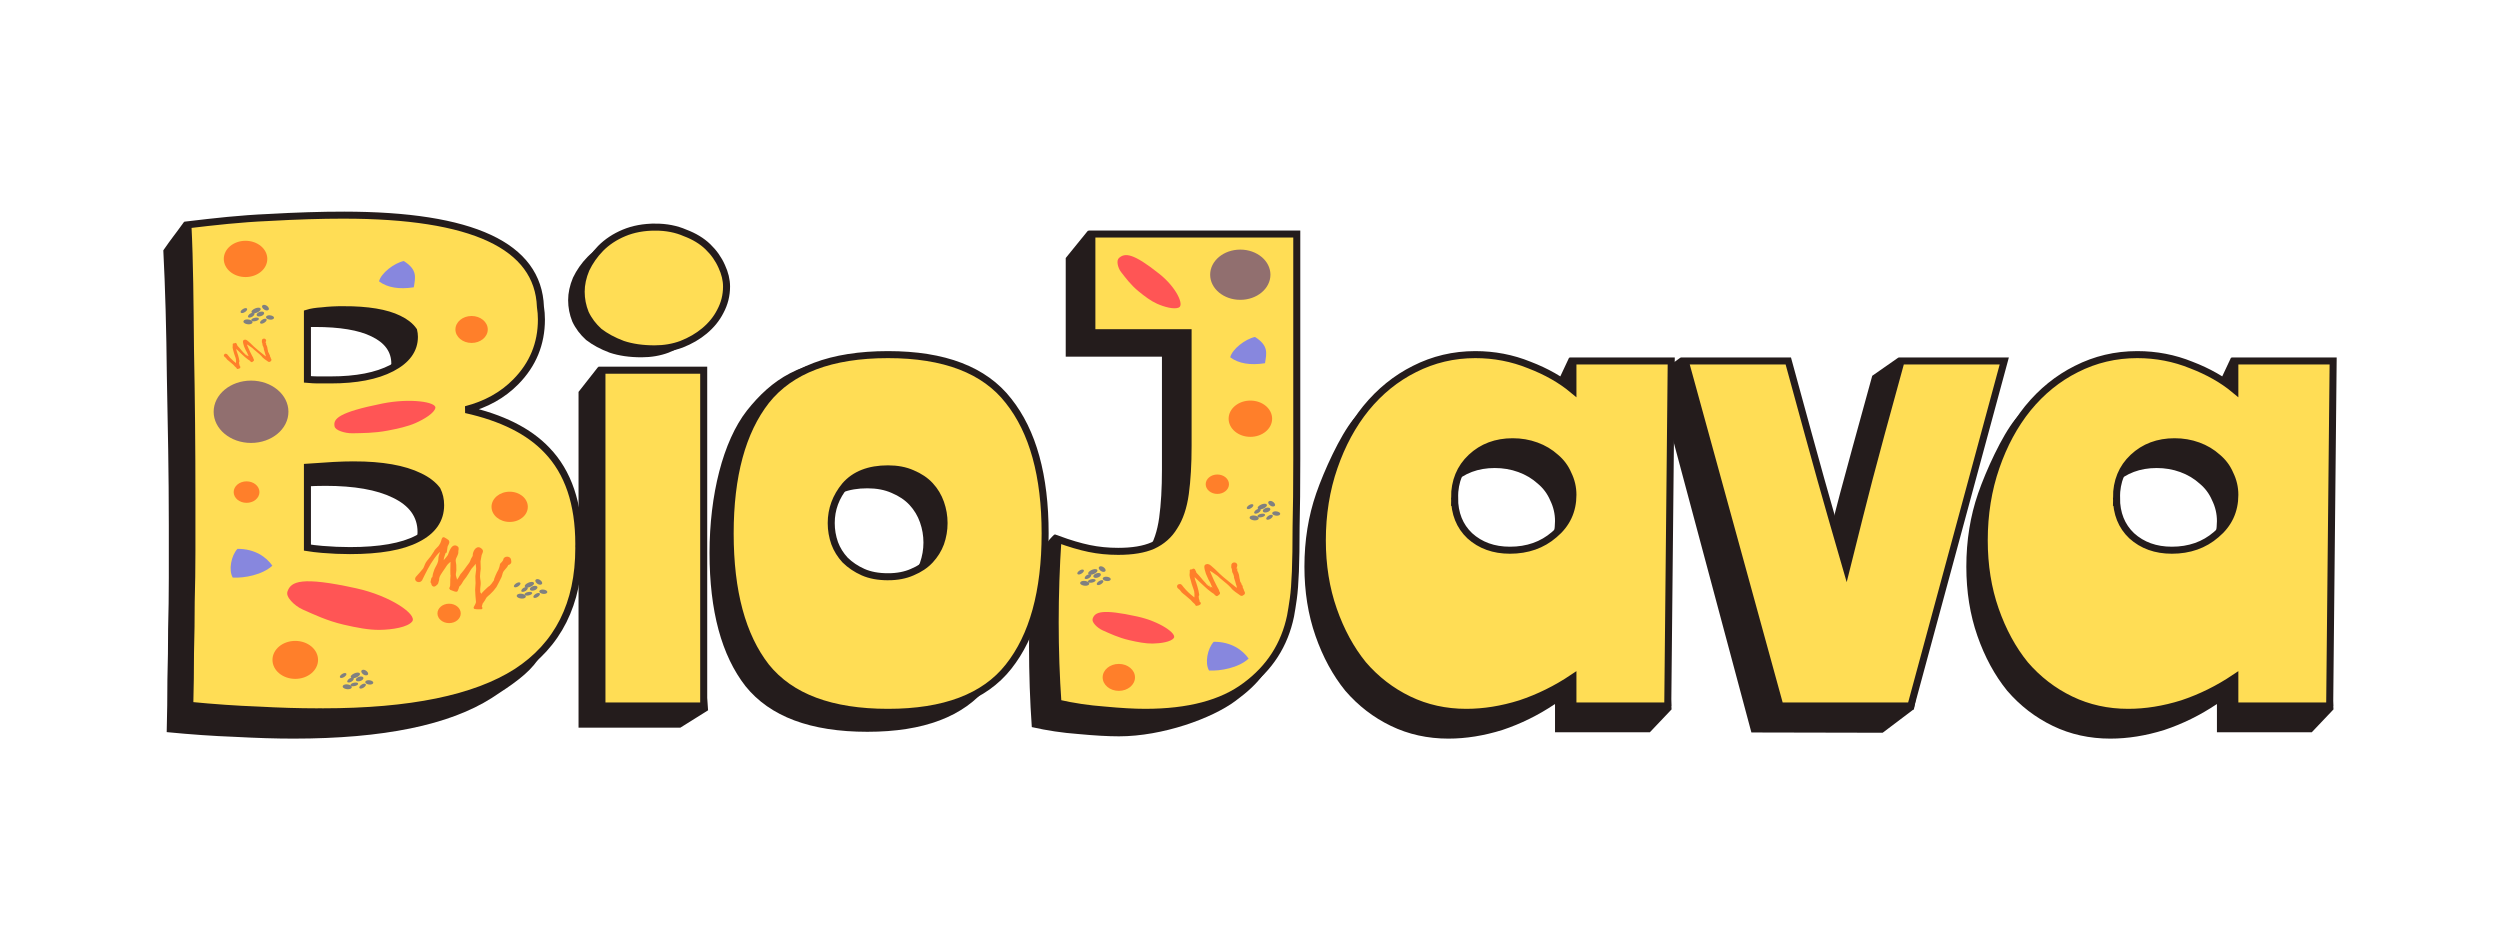<?xml version="1.0" encoding="UTF-8" standalone="no"?>
<!-- Created with Inkscape (http://www.inkscape.org/) -->

<svg
   xmlns:dc="http://purl.org/dc/elements/1.1/"
   xmlns:cc="http://creativecommons.org/ns#"
   xmlns:rdf="http://www.w3.org/1999/02/22-rdf-syntax-ns#"
   xmlns:svg="http://www.w3.org/2000/svg"
   xmlns="http://www.w3.org/2000/svg"
   xmlns:sodipodi="http://sodipodi.sourceforge.net/DTD/sodipodi-0.dtd"
   xmlns:inkscape="http://www.inkscape.org/namespaces/inkscape"
   width="1052.362"
   height="400"
   viewBox="0 0 1052.362 400"
   id="svg4239"
   version="1.1"
   inkscape:version="0.91 r13725"
   sodipodi:docname="logo.svg"
   inkscape:export-filename="/home/kinow/Pictures/logos/biojava/v4/logo.png"
   inkscape:export-xdpi="90"
   inkscape:export-ydpi="90">
  <defs
     id="defs4241" />
  <sodipodi:namedview
     id="base"
     pagecolor="#ffffff"
     bordercolor="#666666"
     borderopacity="1.0"
     inkscape:pageopacity="0.0"
     inkscape:pageshadow="2"
     inkscape:zoom="0.7"
     inkscape:cx="301.0842"
     inkscape:cy="303.81286"
     inkscape:document-units="px"
     inkscape:current-layer="layer1"
     showgrid="false"
     units="px"
     inkscape:window-width="1600"
     inkscape:window-height="851"
     inkscape:window-x="0"
     inkscape:window-y="25"
     inkscape:window-maximized="1" />
  <g
     inkscape:label="Layer 1"
     inkscape:groupmode="layer"
     id="layer1"
     transform="translate(0,-652.362)">
    <g
       id="g6819"
       transform="translate(630.297,304.319)">
      <path
         inkscape:connector-curvature="0"
         id="path5667"
         style="font-style:normal;font-variant:normal;font-weight:normal;font-stretch:normal;font-size:90px;line-height:125%;font-family:Ranchers;-inkscape-font-specification:Ranchers;letter-spacing:0px;word-spacing:0px;display:inline;fill:#241c1c;fill-opacity:1;stroke:none;stroke-width:1px;stroke-linecap:butt;stroke-linejoin:miter;stroke-opacity:1"
         d="m -386.764,513.007 8.225,-10.471 34.51,10.471 11.801,134.029 -11.7,7.325 -42.836,0 z m 26.8,-65.811 c 4.662,0 8.839,0.81 12.53,2.429 3.885,1.457 7.091,3.4 9.616,5.829 2.525,2.429 4.468,5.181 5.828,8.258 1.36,2.915 2.04,5.748 2.04,8.501 0,3.724 -0.874,7.205 -2.623,10.444 -1.554,3.076 -3.788,5.829 -6.702,8.258 -2.72,2.267 -5.925,4.129 -9.616,5.586 -3.497,1.295 -7.285,1.943 -11.365,1.943 -5.051,0 -9.519,-0.648 -13.404,-1.943 -3.885,-1.457 -7.188,-3.238 -9.908,-5.343 -2.525,-2.267 -4.468,-4.858 -5.828,-7.772 -1.166,-2.915 -1.748,-5.91 -1.748,-8.986 0,-3.076 0.68,-6.234 2.04,-9.472 1.554,-3.238 3.594,-6.153 6.119,-8.744 2.72,-2.753 6.022,-4.938 9.908,-6.558 3.885,-1.619 8.256,-2.429 13.113,-2.429 z"
         sodipodi:nodetypes="cccccccscscscscscccsccss" />
      <path
         inkscape:connector-curvature="0"
         id="path5669"
         style="font-style:normal;font-variant:normal;font-weight:normal;font-stretch:normal;font-size:90px;line-height:125%;font-family:Ranchers;-inkscape-font-specification:Ranchers;letter-spacing:0px;word-spacing:0px;display:inline;fill:#241c1c;fill-opacity:1;stroke:none;stroke-width:1px;stroke-linecap:butt;stroke-linejoin:miter;stroke-opacity:1"
         d="m -269.19,499.065 c 23.701,0 44.609,12.917 54.71,25.87 10.296,12.953 15.444,31.574 15.444,55.862 0,24.45 -5.148,43.151 -15.444,56.104 -10.102,12.791 -27.003,19.187 -50.704,19.187 -23.895,0 -40.99,-6.396 -51.287,-19.187 -10.102,-12.953 -15.153,-31.655 -15.153,-56.104 0,-24.288 5.623,-46.963 15.725,-59.917 10.296,-12.953 22.813,-21.815 46.708,-21.815 z m 4.007,99.948 c 3.885,0 7.285,-0.648 10.199,-1.943 3.108,-1.295 5.634,-2.995 7.576,-5.1 1.943,-2.105 3.4,-4.453 4.371,-7.043 0.971,-2.753 1.457,-5.586 1.457,-8.501 0,-2.915 -0.486,-5.748 -1.457,-8.501 -0.971,-2.753 -2.428,-5.181 -4.371,-7.286 -1.943,-2.105 -4.468,-3.805 -7.576,-5.1 -2.914,-1.295 -6.314,-1.943 -10.199,-1.943 -7.965,0 -13.987,2.348 -18.067,7.043 -3.885,4.696 -5.828,9.958 -5.828,15.787 0,2.915 0.486,5.748 1.457,8.501 0.971,2.591 2.428,4.938 4.371,7.043 2.137,2.105 4.662,3.805 7.576,5.1 2.914,1.295 6.411,1.943 10.49,1.943 z"
         sodipodi:nodetypes="scscscscsscscssscscsccss" />
      <path
         inkscape:connector-curvature="0"
         id="path5671"
         style="font-style:normal;font-variant:normal;font-weight:normal;font-stretch:normal;font-size:90px;line-height:125%;font-family:Ranchers;-inkscape-font-specification:Ranchers;letter-spacing:0px;word-spacing:0px;display:inline;fill:#241c1c;fill-opacity:1;stroke:none;stroke-width:1px;stroke-linecap:butt;stroke-linejoin:miter;stroke-opacity:1"
         d="m -95.43,551.374 c 0,11.496 -0.097,21.049 -0.291,28.659 0,7.61 -0.097,13.844 -0.291,18.701 -0.194,4.858 -0.486,8.663 -0.874,11.415 -0.389,2.753 4.947,4.704 4.558,6.809 -2.525,12.144 -7.694,18.6 -17.796,26.049 -9.908,7.448 -30.86,14.989 -49.122,14.989 -4.662,0 -10.393,-0.324 -17.193,-0.972 -6.605,-0.486 -13.113,-1.457 -19.524,-2.915 -0.389,-5.505 -0.68,-11.091 -0.874,-16.758 -0.194,-5.829 -0.291,-11.577 -0.291,-17.244 0,-5.829 0.097,-11.658 0.291,-17.487 0.194,-5.829 0.486,-11.658 0.874,-17.487 5.432,-4.395 3.494,-6.383 9.476,-12.094 4.573,3.399 13.596,17.195 15.876,17.195 6.022,0 10.879,-0.81 14.57,-2.429 3.885,-1.781 6.896,-4.453 9.033,-8.015 2.331,-3.562 3.885,-8.177 4.662,-13.844 0.777,-5.667 1.166,-12.387 1.166,-20.159 l 0,-47.604 -40.505,0 0,-41.532 9.279,-11.427 76.976,11.427 z"
         sodipodi:nodetypes="scssccscccssccsccsscccccs" />
      <path
         inkscape:connector-curvature="0"
         id="path5673"
         style="font-style:normal;font-variant:normal;font-weight:normal;font-stretch:normal;font-size:90px;line-height:125%;font-family:Ranchers;-inkscape-font-specification:Ranchers;letter-spacing:0px;word-spacing:0px;display:inline;fill:#241c1c;fill-opacity:1;stroke:none;stroke-width:1px;stroke-linecap:butt;stroke-linejoin:miter;stroke-opacity:1"
         d="m 64.202,656.289 -39.922,0 0,-11.901 c -6.994,4.696 -14.376,8.339 -22.147,10.929 -7.771,2.429 -15.347,3.643 -22.729,3.643 -8.742,0 -16.804,-1.781 -24.186,-5.343 -7.382,-3.562 -13.793,-8.501 -19.232,-14.815 -5.245,-6.477 -9.422,-14.168 -12.53,-23.073 -3.108,-8.905 -4.662,-18.621 -4.662,-29.145 0,-11.01 1.651,-21.292 4.954,-30.845 3.303,-9.553 9.997,-24.22 15.63,-31.183 5.828,-7.124 12.223,-9.594 19.993,-13.48 7.965,-4.048 14.691,-2.699 23.822,-2.699 7.965,0 15.541,1.457 22.729,4.372 7.188,2.753 13.307,6.234 18.358,10.444 l 0.143,-12.263 5.752,-12.27 35.484,12.39 7.685,135.607 z m -89.752,-87.678 c 0,6.639 2.137,11.982 6.411,16.03 4.468,4.048 10.102,6.072 16.901,6.072 7.382,0 13.599,-2.186 18.65,-6.558 5.245,-4.372 7.868,-9.958 7.868,-16.758 0,-3.076 -0.68,-5.991 -2.04,-8.744 -1.166,-2.753 -2.914,-5.1 -5.245,-7.043 -2.331,-2.105 -5.051,-3.724 -8.159,-4.858 -3.108,-1.133 -6.411,-1.7 -9.908,-1.7 -6.994,0 -12.822,2.186 -17.484,6.558 -4.662,4.372 -6.994,10.039 -6.994,17.001 z"
         sodipodi:nodetypes="ccccsscsssccscccccccscscsccssss" />
      <path
         sodipodi:nodetypes="ccccccccccc"
         inkscape:connector-curvature="0"
         id="path5675"
         style="font-style:normal;font-variant:normal;font-weight:normal;font-stretch:normal;font-size:90px;line-height:125%;font-family:Ranchers;-inkscape-font-specification:Ranchers;letter-spacing:0px;word-spacing:0px;display:inline;fill:#241c1c;fill-opacity:1;stroke:none;stroke-width:1px;stroke-linecap:butt;stroke-linejoin:miter;stroke-opacity:1"
         d="m 201.534,506.021 -26.17,140.525 -13.169,9.944 -55.252,-0.116 -40.226,-150.26 10.274,-7.476 33.145,7.476 c 14.096,51.563 14.05,51.397 24.478,87.436 8.987,-35.906 9.012,-35.757 23.198,-87.32 l 10.854,-7.571 z" />
      <path
         d="m -513.3,518.746 c 2.784,0.331 5.071,0.497 6.86,0.497 l 5.667,0 c 10.738,0 19.289,-1.657 25.652,-4.972 6.363,-3.315 9.545,-7.707 9.545,-13.176 0,-4.972 -2.784,-8.784 -8.352,-11.436 -5.369,-2.652 -13.323,-3.978 -23.862,-3.978 -3.38,0 -6.463,0.166 -9.247,0.497 -2.585,0.166 -4.673,0.497 -6.264,0.994 z m -46.829,137.479 c 0.199,-7.624 0.298,-14.999 0.298,-22.126 0.199,-7.292 0.298,-14.419 0.298,-21.38 0.199,-7.127 0.298,-14.253 0.298,-21.38 l 0,-22.126 c 0,-21.712 -0.426,-42.701 -0.824,-62.59 -0.199,-19.889 -0.696,-37.622 -1.491,-53.202 3.924,-5.69 4.099,-5.537 8.672,-11.909 8.038,-0.227 19.455,9.436 25.629,9.174 11.732,-0.663 22.271,-0.994 31.617,-0.994 55.281,0 83.148,13.532 83.148,40.215 0,10.441 -10.629,15.643 -17.986,23.101 -7.159,7.292 -39.189,8.019 -51.12,9.676 19.289,2.983 62.843,16.695 71.791,26.142 8.948,9.281 11.804,34.601 11.804,51.672 0,24.032 -7.329,29.705 -25.226,41.307 -17.897,11.436 -45.736,17.154 -83.517,17.154 -7.357,0 -15.61,-0.249 -24.757,-0.746 -8.948,-0.331 -18.493,-0.994 -28.634,-1.989 z m 46.829,-66.875 c 1.988,0.497 4.971,0.912 8.948,1.243 3.977,0.331 7.855,0.497 11.633,0.497 12.528,0 21.973,-1.657 28.336,-4.972 6.562,-3.315 9.843,-8.038 9.843,-14.171 0,-6.298 -3.48,-11.104 -10.44,-14.419 -6.761,-3.315 -16.206,-4.972 -28.336,-4.972 -2.585,0 -5.468,0.083 -8.65,0.249 -2.983,0.166 -6.761,0.414 -11.334,0.746 l 0,35.799 z"
         style="font-style:normal;font-variant:normal;font-weight:normal;font-stretch:normal;font-size:90px;line-height:125%;font-family:Ranchers;-inkscape-font-specification:Ranchers;letter-spacing:0px;word-spacing:0px;display:inline;fill:#241c1c;fill-opacity:1;stroke:none;stroke-width:1px;stroke-linecap:butt;stroke-linejoin:miter;stroke-opacity:1"
         id="path5677"
         inkscape:connector-curvature="0"
         sodipodi:nodetypes="csssscsccccccssccccsscccscsccccsscscscccc" />
      <path
         sodipodi:nodetypes="ccccsscsssccscccccccscscsccssss"
         d="m 342.832,656.289 -39.922,0 0,-11.901 c -6.994,4.696 -14.376,8.339 -22.147,10.929 -7.771,2.429 -15.347,3.643 -22.729,3.643 -8.742,0 -16.804,-1.781 -24.186,-5.343 -7.382,-3.562 -13.793,-8.501 -19.233,-14.815 -5.245,-6.477 -9.422,-14.168 -12.53,-23.073 -3.108,-8.905 -4.662,-18.621 -4.662,-29.145 0,-11.01 1.651,-21.292 4.954,-30.845 3.303,-9.553 9.997,-24.22 15.63,-31.183 5.828,-7.124 12.223,-9.594 19.993,-13.48 7.965,-4.048 14.691,-2.699 23.822,-2.699 7.965,0 15.541,1.457 22.729,4.372 7.188,2.753 13.307,6.234 18.358,10.444 l 0.143,-12.263 5.752,-12.27 35.484,12.39 7.685,135.607 z m -89.752,-87.678 c 0,6.639 2.137,11.982 6.411,16.03 4.468,4.048 10.102,6.072 16.901,6.072 7.382,0 13.599,-2.186 18.65,-6.558 5.245,-4.372 7.868,-9.958 7.868,-16.758 0,-3.076 -0.68,-5.991 -2.04,-8.744 -1.166,-2.753 -2.914,-5.1 -5.245,-7.043 -2.331,-2.105 -5.051,-3.724 -8.159,-4.858 -3.108,-1.133 -6.411,-1.7 -9.908,-1.7 -6.994,0 -12.822,2.186 -17.484,6.558 -4.662,4.372 -6.994,10.039 -6.994,17.001 z"
         style="font-style:normal;font-variant:normal;font-weight:normal;font-stretch:normal;font-size:90px;line-height:125%;font-family:Ranchers;-inkscape-font-specification:Ranchers;letter-spacing:0px;word-spacing:0px;display:inline;fill:#241c1c;fill-opacity:1;stroke:none;stroke-width:1px;stroke-linecap:butt;stroke-linejoin:miter;stroke-opacity:1"
         id="path5679"
         inkscape:connector-curvature="0" />
      <path
         d="m -376.914,503.874 42.836,0 0,141.354 -42.836,0 z m 22.438,-60.233 c 4.662,0 8.839,0.81 12.53,2.429 3.885,1.457 7.091,3.4 9.616,5.829 2.525,2.429 4.468,5.181 5.828,8.258 1.36,2.915 2.04,5.748 2.04,8.501 0,3.724 -0.874,7.205 -2.623,10.444 -1.554,3.076 -3.788,5.829 -6.702,8.258 -2.72,2.267 -5.925,4.129 -9.616,5.586 -3.497,1.295 -7.285,1.943 -11.365,1.943 -5.051,0 -9.519,-0.648 -13.404,-1.943 -3.885,-1.457 -7.188,-3.238 -9.908,-5.343 -2.525,-2.267 -4.468,-4.858 -5.828,-7.772 -1.166,-2.915 -1.748,-5.91 -1.748,-8.986 0,-3.076 0.68,-6.234 2.04,-9.472 1.554,-3.238 3.594,-6.153 6.119,-8.744 2.72,-2.753 6.022,-4.938 9.908,-6.558 3.885,-1.619 8.256,-2.429 13.113,-2.429 z"
         style="font-style:normal;font-variant:normal;font-weight:normal;font-stretch:normal;font-size:90px;line-height:125%;font-family:Ranchers;-inkscape-font-specification:Ranchers;letter-spacing:0px;word-spacing:0px;display:inline;opacity:1;fill:#ffdd55;fill-opacity:1;stroke:#241c1c;stroke-width:2.956px;stroke-linecap:butt;stroke-linejoin:miter;stroke-opacity:1"
         id="path5683"
         inkscape:connector-curvature="0"
         sodipodi:nodetypes="cccccscscscscscccsccss" />
      <path
         d="m -256.502,497.316 q 35.551,0 50.704,19.43 15.444,19.43 15.444,55.862 0,36.674 -15.444,56.104 -15.153,19.187 -50.704,19.187 -35.842,0 -51.287,-19.187 -15.153,-19.43 -15.153,-56.104 0,-36.431 15.153,-55.862 15.444,-19.43 51.287,-19.43 z m 0,93.507 q 5.828,0 10.199,-1.943 4.662,-1.943 7.576,-5.1 2.914,-3.157 4.371,-7.043 1.457,-4.129 1.457,-8.501 0,-4.372 -1.457,-8.501 -1.457,-4.129 -4.371,-7.286 -2.914,-3.157 -7.576,-5.1 -4.371,-1.943 -10.199,-1.943 -11.947,0 -18.067,7.043 -5.828,7.043 -5.828,15.787 0,4.372 1.457,8.501 1.457,3.886 4.371,7.043 3.205,3.157 7.576,5.1 4.371,1.943 10.49,1.943 z"
         style="font-style:normal;font-variant:normal;font-weight:normal;font-stretch:normal;font-size:90px;line-height:125%;font-family:Ranchers;-inkscape-font-specification:Ranchers;letter-spacing:0px;word-spacing:0px;display:inline;opacity:1;fill:#ffdd55;fill-opacity:1;stroke:#241c1c;stroke-width:2.956px;stroke-linecap:butt;stroke-linejoin:miter;stroke-opacity:1"
         id="path5685"
         inkscape:connector-curvature="0" />
      <path
         d="m -84.424,541.277 q 0,17.244 -0.291,28.659 0,11.415 -0.291,18.701 -0.291,7.286 -0.874,11.415 -0.583,4.129 -1.166,7.286 -3.788,18.216 -18.941,29.388 -14.861,11.172 -42.253,11.172 -6.994,0 -17.193,-0.972 -9.908,-0.729 -19.524,-2.915 -0.583,-8.258 -0.874,-16.758 -0.291,-8.744 -0.291,-17.244 0,-8.744 0.291,-17.487 0.291,-8.744 0.874,-17.487 7.285,2.672 13.113,3.886 5.828,1.214 12.239,1.214 9.033,0 14.57,-2.429 5.828,-2.672 9.033,-8.015 3.497,-5.343 4.662,-13.844 1.166,-8.501 1.166,-20.159 l 0,-47.604 -40.505,0 0,-41.532 86.255,0 0,94.722 z"
         style="font-style:normal;font-variant:normal;font-weight:normal;font-stretch:normal;font-size:90px;line-height:125%;font-family:Ranchers;-inkscape-font-specification:Ranchers;letter-spacing:0px;word-spacing:0px;display:inline;opacity:1;fill:#ffdd55;fill-opacity:1;stroke:#241c1c;stroke-width:2.956px;stroke-linecap:butt;stroke-linejoin:miter;stroke-opacity:1"
         id="path5687"
         inkscape:connector-curvature="0" />
      <path
         d="m 71.739,645.228 -39.922,0 0,-11.901 q -10.49,7.043 -22.147,10.929 -11.656,3.643 -22.729,3.643 -13.113,0 -24.186,-5.343 -11.073,-5.343 -19.232,-14.815 -7.868,-9.715 -12.53,-23.073 -4.662,-13.358 -4.662,-29.145 0,-16.516 4.954,-30.845 4.954,-14.33 13.404,-24.773 8.742,-10.687 20.398,-16.516 11.947,-6.072 25.643,-6.072 11.947,0 22.729,4.372 10.782,4.129 18.358,10.444 l 0,-12.144 41.379,0 -1.457,145.24 z m -89.752,-87.678 q 0,9.958 6.411,16.03 6.702,6.072 16.901,6.072 11.073,0 18.65,-6.558 7.868,-6.558 7.868,-16.758 0,-4.615 -2.04,-8.744 -1.748,-4.129 -5.245,-7.043 -3.497,-3.157 -8.159,-4.858 -4.662,-1.7 -9.908,-1.7 -10.49,0 -17.484,6.558 -6.994,6.558 -6.994,17.001 z"
         style="font-style:normal;font-variant:normal;font-weight:normal;font-stretch:normal;font-size:90px;line-height:125%;font-family:Ranchers;-inkscape-font-specification:Ranchers;letter-spacing:0px;word-spacing:0px;display:inline;opacity:1;fill:#ffdd55;fill-opacity:1;stroke:#241c1c;stroke-width:2.956px;stroke-linecap:butt;stroke-linejoin:miter;stroke-opacity:1"
         id="path5689"
         inkscape:connector-curvature="0" />
      <path
         d="m 213.392,499.988 -39.339,145.24 -55.075,0 -39.922,-145.24 43.419,0 c 14.096,51.563 14.05,51.397 24.478,87.436 8.987,-35.906 8.835,-35.872 23.021,-87.436 z"
         style="font-style:normal;font-variant:normal;font-weight:normal;font-stretch:normal;font-size:90px;line-height:125%;font-family:Ranchers;-inkscape-font-specification:Ranchers;letter-spacing:0px;word-spacing:0px;display:inline;opacity:1;fill:#ffdd55;fill-opacity:1;stroke:#241c1c;stroke-width:2.956px;stroke-linecap:butt;stroke-linejoin:miter;stroke-opacity:1"
         id="path5691"
         inkscape:connector-curvature="0"
         sodipodi:nodetypes="cccccccc" />
      <path
         style="font-style:normal;font-variant:normal;font-weight:normal;font-stretch:normal;font-size:90px;line-height:125%;font-family:Ranchers;-inkscape-font-specification:Ranchers;letter-spacing:0px;word-spacing:0px;display:inline;opacity:1;fill:#ffdd55;fill-opacity:1;stroke:#241c1c;stroke-width:2.956px;stroke-linecap:butt;stroke-linejoin:miter;stroke-opacity:1"
         d="m -485.683,438.605 c -9.346,0 -19.887,0.328 -31.619,0.991 -11.732,0.497 -22.76,1.747 -33.896,3.073 0.795,15.579 0.889,32.977 1.088,52.866 0.398,19.889 0.594,40.689 0.594,62.401 l 0,22.127 c 0,7.127 -0.098,14.251 -0.297,21.378 0,6.961 -0.098,14.091 -0.297,21.383 0,7.127 -0.098,14.497 -0.297,22.121 10.141,0.994 19.686,1.661 28.634,1.992 9.147,0.497 17.4,0.743 24.758,0.743 0.546,0 1.07,-0.013 1.613,-0.016 0.295,8.1e-4 0.638,0.016 0.93,0.016 36.911,0 64.112,-5.583 81.596,-16.756 17.484,-11.334 26.225,-28.739 26.225,-52.217 0,-0.232 -0.023,-0.445 -0.026,-0.675 0.003,-0.321 0.026,-0.631 0.026,-0.954 0,-17.071 -4.477,-30.249 -13.425,-39.531 -7.616,-8.04 -19.012,-13.714 -34.117,-17.072 8.462,-2.19 15.482,-6.075 21.02,-11.717 7.188,-7.286 10.782,-16.032 10.782,-26.233 0,-1.831 -0.144,-3.594 -0.411,-5.297 -0.964,-25.744 -28.581,-38.624 -82.88,-38.624 z m -0.044,39.794 c 10.296,0 18.064,1.294 23.31,3.885 2.819,1.343 4.896,2.992 6.254,4.944 0.185,0.829 0.31,1.682 0.31,2.588 0,5.469 -3.179,9.862 -9.543,13.177 -6.363,3.315 -14.918,4.97 -25.656,4.97 l -5.666,0 c -1.156,0 -2.596,-0.093 -4.167,-0.232 l 0,-27.877 c 1.554,-0.486 3.596,-0.808 6.121,-0.97 2.72,-0.324 5.734,-0.485 9.037,-0.485 z m 4.37,65.331 c 11.85,0 21.074,1.621 27.679,4.86 3.254,1.55 5.708,3.443 7.405,5.661 0.967,1.933 1.454,4.072 1.454,6.42 0,6.132 -3.278,10.853 -9.84,14.168 -6.363,3.315 -15.809,4.976 -28.337,4.976 -3.778,0 -7.659,-0.169 -11.636,-0.501 -2.541,-0.212 -4.525,-0.469 -6.254,-0.748 l 0,-33.865 c 4.468,-0.324 8.159,-0.565 11.073,-0.727 3.108,-0.162 5.929,-0.242 8.455,-0.242 z"
         id="path5737"
         inkscape:connector-curvature="0"
         sodipodi:nodetypes="ccccssccccscscscscccsccccccssssccccccccscssccccc" />
      <path
         inkscape:connector-curvature="0"
         id="path5739"
         style="font-style:normal;font-variant:normal;font-weight:normal;font-stretch:normal;font-size:90px;line-height:125%;font-family:Ranchers;-inkscape-font-specification:Ranchers;letter-spacing:0px;word-spacing:0px;display:inline;opacity:1;fill:#ffdd55;fill-opacity:1;stroke:#241c1c;stroke-width:2.956px;stroke-linecap:butt;stroke-linejoin:miter;stroke-opacity:1"
         d="m 350.369,645.228 -39.922,0 0,-11.901 q -10.49,7.043 -22.147,10.929 -11.656,3.643 -22.729,3.643 -13.113,0 -24.186,-5.343 -11.073,-5.343 -19.233,-14.815 -7.868,-9.715 -12.53,-23.073 -4.662,-13.358 -4.662,-29.145 0,-16.516 4.954,-30.845 4.954,-14.33 13.404,-24.773 8.742,-10.687 20.398,-16.516 11.947,-6.072 25.643,-6.072 11.947,0 22.729,4.372 10.782,4.129 18.358,10.444 l 0,-12.144 41.379,0 -1.457,145.24 z m -89.752,-87.678 q 0,9.958 6.411,16.03 6.702,6.072 16.901,6.072 11.073,0 18.65,-6.558 7.868,-6.558 7.868,-16.758 0,-4.615 -2.04,-8.744 -1.748,-4.129 -5.245,-7.043 -3.497,-3.157 -8.159,-4.858 -4.662,-1.7 -9.908,-1.7 -10.49,0 -17.484,6.558 -6.994,6.558 -6.994,17.001 z" />
      <g
         style="display:inline;stroke:none"
         id="g5745"
         transform="matrix(3.238,0,0,2.699,-945.05,-769.108)">
        <path
           style="fill:#ff5555;fill-rule:evenodd;stroke:none;stroke-width:0.1;stroke-linecap:butt;stroke-linejoin:miter;stroke-miterlimit:4;stroke-dasharray:none;stroke-opacity:1"
           d="m 150.794,510.838 c -0.581,0.902 -2.567,1.284 -4.244,1.312 -1.379,0.023 -2.984,-0.346 -4.681,-0.818 -2.154,-0.599 -3.917,-1.619 -5.29,-2.345 -0.602,-0.318 -1.157,-0.842 -1.525,-1.334 -0.408,-0.546 -0.604,-1.046 -0.474,-1.496 0.452,-1.565 1.778,-2.38 8.925,-0.494 4.536,1.197 7.969,4.118 7.288,5.174 z"
           id="path5747"
           inkscape:connector-curvature="0"
           sodipodi:nodetypes="ssssssss" />
        <g
           style="stroke:none"
           id="g5749">
          <path
             style="fill:none;fill-rule:evenodd;stroke:none;stroke-width:0.1;stroke-linecap:butt;stroke-linejoin:miter;stroke-miterlimit:4;stroke-dasharray:none;stroke-opacity:1"
             d="m 150.371,510.683 c -0.551,0.855 -2.434,1.218 -4.023,1.244 -1.307,0.021 -2.828,-0.328 -4.437,-0.776 -2.042,-0.568 -3.713,-1.534 -5.014,-2.223 -0.57,-0.302 -1.097,-0.798 -1.445,-1.264 -0.387,-0.518 -0.572,-0.991 -0.449,-1.418 0.428,-1.484 1.685,-2.256 8.46,-0.468 4.3,1.135 7.554,3.904 6.909,4.905 z"
             id="path5751"
             inkscape:connector-curvature="0"
             sodipodi:nodetypes="ssssssss" />
          <path
             sodipodi:nodetypes="ssssssssssssssssssssssssssssssssssssssssss"
             inkscape:connector-curvature="0"
             id="path5753"
             d="m 136.742,506.711 c -0.037,0.366 -0.074,0.803 0.13,1.082 0.129,0.176 0.388,0.326 0.587,0.233 0.236,-0.11 0.106,-0.625 0.334,-0.756 0.338,-0.195 0.893,-0.122 1.094,0.209 0.26,0.426 -0.487,1.087 -0.295,1.555 0.161,0.392 0.637,0.715 1.034,0.618 0.542,-0.132 0.503,-1.442 1.052,-1.443 0.318,-6e-4 0.453,0.502 0.529,0.835 0.088,0.384 -0.317,0.879 -0.116,1.202 0.18,0.29 0.645,0.446 0.942,0.272 0.336,-0.197 0.082,-0.923 0.394,-1.165 0.242,-0.187 0.654,-0.205 0.868,-0.005 0.327,0.305 -0.103,1.072 0.187,1.418 0.278,0.331 0.841,0.537 1.22,0.309 0.396,-0.238 0.076,-1.144 0.474,-1.376 0.23,-0.134 0.552,0.021 0.728,0.21 0.221,0.237 0.019,0.768 0.253,0.989 0.258,0.243 0.711,0.315 1.035,0.15 0.527,-0.27 1.068,-0.994 0.962,-1.597 -0.057,-0.323 -0.463,-0.627 -0.756,-0.516 -0.132,0.05 -0.031,0.365 -0.16,0.422 -0.227,0.1 -0.504,-0.121 -0.635,-0.333 -0.208,-0.336 0.13,-0.908 -0.085,-1.239 -0.3,-0.462 -0.932,-0.871 -1.442,-0.672 -0.408,0.16 -0.246,1.057 -0.647,1.241 -0.193,0.088 -0.454,-0.02 -0.581,-0.189 -0.292,-0.389 0.162,-1.147 -0.136,-1.531 -0.258,-0.332 -0.791,-0.526 -1.173,-0.339 -0.442,0.217 -0.241,1.21 -0.692,1.398 -0.196,0.082 -0.427,-0.088 -0.564,-0.248 -0.278,-0.325 -0.055,-1.014 -0.381,-1.282 -0.183,-0.15 -0.506,-0.185 -0.703,-0.033 -0.27,0.209 -0.011,0.839 -0.295,1.023 -0.153,0.099 -0.387,0.011 -0.503,-0.124 -0.274,-0.318 0.107,-1.032 -0.198,-1.314 -0.338,-0.312 -0.977,-0.295 -1.364,-0.01 -0.312,0.231 -0.111,0.905 -0.424,1.135 -0.065,0.048 -0.178,0.056 -0.23,-0.003 -0.173,-0.192 0.233,-0.714 0.008,-0.829 -0.11,-0.056 -0.229,0.141 -0.304,0.253 -0.087,0.129 -0.132,0.291 -0.148,0.447 z"
             style="fill:none;fill-rule:evenodd;stroke:none;stroke-width:0.2;stroke-linecap:butt;stroke-linejoin:miter;stroke-miterlimit:4;stroke-dasharray:none;stroke-opacity:1" />
        </g>
      </g>
      <g
         style="display:inline;stroke:none"
         id="g5755"
         transform="matrix(2.515,-0.459,0.371,1.935,-1014.907,-336.923)">
        <path
           sodipodi:nodetypes="ssssssss"
           inkscape:connector-curvature="0"
           id="path5757"
           d="m 155.062,479.501 c -0.308,1.028 -2.11,1.946 -3.713,2.438 -1.319,0.404 -2.963,0.495 -4.724,0.512 -2.235,0.022 -4.212,-0.469 -5.733,-0.785 -0.666,-0.139 -1.345,-0.488 -1.835,-0.858 -0.544,-0.412 -0.87,-0.837 -0.87,-1.306 -1.2e-4,-1.629 1.048,-2.78 8.438,-2.95 4.69,-0.108 8.798,1.746 8.438,2.95 z"
           style="fill:#ff5555;fill-rule:evenodd;stroke:none;stroke-width:1px;stroke-linecap:butt;stroke-linejoin:miter;stroke-opacity:1" />
        <path
           style="fill:none;fill-rule:evenodd;stroke:none;stroke-width:0.095;stroke-linecap:butt;stroke-linejoin:miter;stroke-miterlimit:4;stroke-dasharray:none;stroke-opacity:1"
           d="m 154.613,479.469 c -0.292,0.974 -2,1.845 -3.52,2.311 -1.25,0.383 -2.808,0.469 -4.478,0.486 -2.119,0.021 -3.993,-0.444 -5.434,-0.745 -0.631,-0.132 -1.275,-0.462 -1.739,-0.814 -0.516,-0.39 -0.825,-0.794 -0.825,-1.238 -1.1e-4,-1.544 0.994,-2.635 7.998,-2.796 4.446,-0.102 8.34,1.655 7.998,2.796 z"
           id="path5759"
           inkscape:connector-curvature="0"
           sodipodi:nodetypes="ssssssss" />
        <path
           sodipodi:nodetypes="ssssssssssssssssssssssssssssssssssssssssss"
           inkscape:connector-curvature="0"
           id="path5761"
           d="m 140.417,479.433 c 0.066,0.362 0.152,0.791 0.425,1.003 0.172,0.133 0.463,0.205 0.629,0.061 0.196,-0.171 -0.071,-0.63 0.111,-0.819 0.271,-0.281 0.824,-0.364 1.11,-0.102 0.367,0.337 -0.167,1.179 0.148,1.576 0.263,0.332 0.81,0.51 1.165,0.307 0.484,-0.277 0.083,-1.525 0.61,-1.679 0.305,-0.089 0.575,0.357 0.74,0.655 0.191,0.345 -0.061,0.932 0.222,1.187 0.253,0.228 0.743,0.249 0.98,0 0.268,-0.283 -0.177,-0.909 0.056,-1.228 0.181,-0.247 0.571,-0.378 0.832,-0.246 0.399,0.202 0.198,1.058 0.573,1.31 0.359,0.241 0.957,0.283 1.258,-0.041 0.314,-0.338 -0.245,-1.12 0.074,-1.453 0.184,-0.192 0.536,-0.133 0.758,0 0.278,0.167 0.231,0.733 0.518,0.88 0.316,0.162 0.77,0.106 1.036,-0.143 0.431,-0.405 0.751,-1.251 0.481,-1.801 -0.144,-0.294 -0.619,-0.474 -0.869,-0.287 -0.113,0.085 0.071,0.359 -0.037,0.45 -0.19,0.159 -0.518,0.023 -0.703,-0.143 -0.293,-0.265 -0.127,-0.908 -0.425,-1.167 -0.417,-0.361 -1.137,-0.579 -1.572,-0.246 -0.348,0.267 0.057,1.084 -0.277,1.372 -0.161,0.138 -0.442,0.106 -0.61,-0.021 -0.388,-0.293 -0.163,-1.147 -0.555,-1.433 -0.34,-0.248 -0.906,-0.285 -1.221,0 -0.365,0.331 0.105,1.229 -0.277,1.535 -0.166,0.133 -0.434,0.034 -0.61,-0.082 -0.357,-0.235 -0.334,-0.959 -0.721,-1.126 -0.218,-0.093 -0.538,-0.037 -0.684,0.164 -0.201,0.276 0.223,0.809 0,1.064 -0.12,0.138 -0.369,0.117 -0.518,0.021 -0.352,-0.229 -0.183,-1.021 -0.555,-1.208 -0.411,-0.207 -1.021,-0.013 -1.313,0.368 -0.236,0.308 0.144,0.9 -0.092,1.208 -0.049,0.064 -0.156,0.103 -0.222,0.061 -0.219,-0.137 0.026,-0.751 -0.222,-0.798 -0.121,-0.023 -0.18,0.199 -0.222,0.328 -0.048,0.148 -0.046,0.317 -0.018,0.471 z"
           style="fill:none;fill-rule:evenodd;stroke:none;stroke-width:0.188;stroke-linecap:butt;stroke-linejoin:miter;stroke-miterlimit:4;stroke-dasharray:none;stroke-opacity:1" />
      </g>
      <g
         style="display:inline;stroke:none"
         transform="matrix(2.105,0,0,1.755,-453.624,-279.876)"
         id="g5763">
        <path
           sodipodi:nodetypes="ssssssss"
           inkscape:connector-curvature="0"
           id="path5765"
           d="m 150.794,510.838 c -0.581,0.902 -2.567,1.284 -4.244,1.312 -1.379,0.023 -2.984,-0.346 -4.681,-0.818 -2.154,-0.599 -3.917,-1.619 -5.29,-2.345 -0.602,-0.318 -1.157,-0.842 -1.525,-1.334 -0.408,-0.546 -0.604,-1.046 -0.474,-1.496 0.452,-1.565 1.778,-2.38 8.925,-0.494 4.536,1.197 7.969,4.118 7.288,5.174 z"
           style="fill:#ff5555;fill-rule:evenodd;stroke:none;stroke-width:0.1;stroke-linecap:butt;stroke-linejoin:miter;stroke-miterlimit:4;stroke-dasharray:none;stroke-opacity:1" />
        <g
           style="stroke:none"
           id="g5767">
          <path
             sodipodi:nodetypes="ssssssss"
             inkscape:connector-curvature="0"
             id="path5769"
             d="m 150.371,510.683 c -0.551,0.855 -2.434,1.218 -4.023,1.244 -1.307,0.021 -2.828,-0.328 -4.437,-0.776 -2.042,-0.568 -3.713,-1.534 -5.014,-2.223 -0.57,-0.302 -1.097,-0.798 -1.445,-1.264 -0.387,-0.518 -0.572,-0.991 -0.449,-1.418 0.428,-1.484 1.685,-2.256 8.46,-0.468 4.3,1.135 7.554,3.904 6.909,4.905 z"
             style="fill:none;fill-rule:evenodd;stroke:none;stroke-width:0.1;stroke-linecap:butt;stroke-linejoin:miter;stroke-miterlimit:4;stroke-dasharray:none;stroke-opacity:1" />
          <path
             style="fill:none;fill-rule:evenodd;stroke:none;stroke-width:0.2;stroke-linecap:butt;stroke-linejoin:miter;stroke-miterlimit:4;stroke-dasharray:none;stroke-opacity:1"
             d="m 136.742,506.711 c -0.037,0.366 -0.074,0.803 0.13,1.082 0.129,0.176 0.388,0.326 0.587,0.233 0.236,-0.11 0.106,-0.625 0.334,-0.756 0.338,-0.195 0.893,-0.122 1.094,0.209 0.26,0.426 -0.487,1.087 -0.295,1.555 0.161,0.392 0.637,0.715 1.034,0.618 0.542,-0.132 0.503,-1.442 1.052,-1.443 0.318,-6e-4 0.453,0.502 0.529,0.835 0.088,0.384 -0.317,0.879 -0.116,1.202 0.18,0.29 0.645,0.446 0.942,0.272 0.336,-0.197 0.082,-0.923 0.394,-1.165 0.242,-0.187 0.654,-0.205 0.868,-0.005 0.327,0.305 -0.103,1.072 0.187,1.418 0.278,0.331 0.841,0.537 1.22,0.309 0.396,-0.238 0.076,-1.144 0.474,-1.376 0.23,-0.134 0.552,0.021 0.728,0.21 0.221,0.237 0.019,0.768 0.253,0.989 0.258,0.243 0.711,0.315 1.035,0.15 0.527,-0.27 1.068,-0.994 0.962,-1.597 -0.057,-0.323 -0.463,-0.627 -0.756,-0.516 -0.132,0.05 -0.031,0.365 -0.16,0.422 -0.227,0.1 -0.504,-0.121 -0.635,-0.333 -0.208,-0.336 0.13,-0.908 -0.085,-1.239 -0.3,-0.462 -0.932,-0.871 -1.442,-0.672 -0.408,0.16 -0.246,1.057 -0.647,1.241 -0.193,0.088 -0.454,-0.02 -0.581,-0.189 -0.292,-0.389 0.162,-1.147 -0.136,-1.531 -0.258,-0.332 -0.791,-0.526 -1.173,-0.339 -0.442,0.217 -0.241,1.21 -0.692,1.398 -0.196,0.082 -0.427,-0.088 -0.564,-0.248 -0.278,-0.325 -0.055,-1.014 -0.381,-1.282 -0.183,-0.15 -0.506,-0.185 -0.703,-0.033 -0.27,0.209 -0.011,0.839 -0.295,1.023 -0.153,0.099 -0.387,0.011 -0.503,-0.124 -0.274,-0.318 0.107,-1.032 -0.198,-1.314 -0.338,-0.312 -0.977,-0.295 -1.364,-0.01 -0.312,0.231 -0.111,0.905 -0.424,1.135 -0.065,0.048 -0.178,0.056 -0.23,-0.003 -0.173,-0.192 0.233,-0.714 0.008,-0.829 -0.11,-0.056 -0.229,0.141 -0.304,0.253 -0.087,0.129 -0.132,0.291 -0.148,0.447 z"
             id="path5771"
             inkscape:connector-curvature="0"
             sodipodi:nodetypes="ssssssssssssssssssssssssssssssssssssssssss" />
        </g>
      </g>
      <g
         style="display:inline;stroke:none"
         transform="matrix(1.842,0.849,-1.019,1.535,108.711,-434.662)"
         id="g5773">
        <path
           sodipodi:nodetypes="ssssssss"
           inkscape:connector-curvature="0"
           id="path5775"
           d="m 150.794,510.838 c -0.581,0.902 -2.567,1.284 -4.244,1.312 -1.379,0.023 -2.984,-0.346 -4.681,-0.818 -2.154,-0.599 -3.917,-1.619 -5.29,-2.345 -0.602,-0.318 -1.157,-0.842 -1.525,-1.334 -0.408,-0.546 -0.604,-1.046 -0.474,-1.496 0.452,-1.565 1.778,-2.38 8.925,-0.494 4.536,1.197 7.969,4.118 7.288,5.174 z"
           style="fill:#ff5555;fill-rule:evenodd;stroke:none;stroke-width:0.1;stroke-linecap:butt;stroke-linejoin:miter;stroke-miterlimit:4;stroke-dasharray:none;stroke-opacity:1" />
        <g
           style="stroke:none"
           id="g5777">
          <path
             sodipodi:nodetypes="ssssssss"
             inkscape:connector-curvature="0"
             id="path5779"
             d="m 150.371,510.683 c -0.551,0.855 -2.434,1.218 -4.023,1.244 -1.307,0.021 -2.828,-0.328 -4.437,-0.776 -2.042,-0.568 -3.713,-1.534 -5.014,-2.223 -0.57,-0.302 -1.097,-0.798 -1.445,-1.264 -0.387,-0.518 -0.572,-0.991 -0.449,-1.418 0.428,-1.484 1.685,-2.256 8.46,-0.468 4.3,1.135 7.554,3.904 6.909,4.905 z"
             style="fill:none;fill-rule:evenodd;stroke:none;stroke-width:0.1;stroke-linecap:butt;stroke-linejoin:miter;stroke-miterlimit:4;stroke-dasharray:none;stroke-opacity:1" />
          <path
             style="fill:none;fill-rule:evenodd;stroke:none;stroke-width:0.2;stroke-linecap:butt;stroke-linejoin:miter;stroke-miterlimit:4;stroke-dasharray:none;stroke-opacity:1"
             d="m 136.742,506.711 c -0.037,0.366 -0.074,0.803 0.13,1.082 0.129,0.176 0.388,0.326 0.587,0.233 0.236,-0.11 0.106,-0.625 0.334,-0.756 0.338,-0.195 0.893,-0.122 1.094,0.209 0.26,0.426 -0.487,1.087 -0.295,1.555 0.161,0.392 0.637,0.715 1.034,0.618 0.542,-0.132 0.503,-1.442 1.052,-1.443 0.318,-6e-4 0.453,0.502 0.529,0.835 0.088,0.384 -0.317,0.879 -0.116,1.202 0.18,0.29 0.645,0.446 0.942,0.272 0.336,-0.197 0.082,-0.923 0.394,-1.165 0.242,-0.187 0.654,-0.205 0.868,-0.005 0.327,0.305 -0.103,1.072 0.187,1.418 0.278,0.331 0.841,0.537 1.22,0.309 0.396,-0.238 0.076,-1.144 0.474,-1.376 0.23,-0.134 0.552,0.021 0.728,0.21 0.221,0.237 0.019,0.768 0.253,0.989 0.258,0.243 0.711,0.315 1.035,0.15 0.527,-0.27 1.068,-0.994 0.962,-1.597 -0.057,-0.323 -0.463,-0.627 -0.756,-0.516 -0.132,0.05 -0.031,0.365 -0.16,0.422 -0.227,0.1 -0.504,-0.121 -0.635,-0.333 -0.208,-0.336 0.13,-0.908 -0.085,-1.239 -0.3,-0.462 -0.932,-0.871 -1.442,-0.672 -0.408,0.16 -0.246,1.057 -0.647,1.241 -0.193,0.088 -0.454,-0.02 -0.581,-0.189 -0.292,-0.389 0.162,-1.147 -0.136,-1.531 -0.258,-0.332 -0.791,-0.526 -1.173,-0.339 -0.442,0.217 -0.241,1.21 -0.692,1.398 -0.196,0.082 -0.427,-0.088 -0.564,-0.248 -0.278,-0.325 -0.055,-1.014 -0.381,-1.282 -0.183,-0.15 -0.506,-0.185 -0.703,-0.033 -0.27,0.209 -0.011,0.839 -0.295,1.023 -0.153,0.099 -0.387,0.011 -0.503,-0.124 -0.274,-0.318 0.107,-1.032 -0.198,-1.314 -0.338,-0.312 -0.977,-0.295 -1.364,-0.01 -0.312,0.231 -0.111,0.905 -0.424,1.135 -0.065,0.048 -0.178,0.056 -0.23,-0.003 -0.173,-0.192 0.233,-0.714 0.008,-0.829 -0.11,-0.056 -0.229,0.141 -0.304,0.253 -0.087,0.129 -0.132,0.291 -0.148,0.447 z"
             id="path5781"
             inkscape:connector-curvature="0"
             sodipodi:nodetypes="ssssssssssssssssssssssssssssssssssssssssss" />
        </g>
      </g>
      <path
         sodipodi:nodetypes="cccc"
         inkscape:connector-curvature="0"
         id="path5809"
         d="m -530.342,579.078 c 7.344,-0.039 12.136,3.44 14.685,7.078 -4.154,3.869 -11.874,5.304 -16.669,5.013 -1.837,-3.127 -0.65,-9.279 1.984,-12.091 z"
         style="display:inline;fill:#8787de;stroke:none;stroke-width:0.2;stroke-miterlimit:4;stroke-dasharray:none;stroke-dashoffset:0;stroke-opacity:1" />
      <path
         style="display:inline;fill:#8787de;stroke:none;stroke-width:0.2;stroke-miterlimit:4;stroke-dasharray:none;stroke-dashoffset:0;stroke-opacity:1"
         d="m -460.316,457.919 c 5.842,3.709 4.86,6.88 4.211,11.057 -6.125,0.948 -11.062,0.176 -14.645,-2.496 0.838,-3.411 6.287,-7.677 10.434,-8.562 z"
         id="path5811"
         inkscape:connector-curvature="0"
         sodipodi:nodetypes="cccc" />
      <path
         style="display:inline;fill:#8787de;stroke:none;stroke-width:0.2;stroke-miterlimit:4;stroke-dasharray:none;stroke-dashoffset:0;stroke-opacity:1"
         d="m -119.383,618.196 c 7.344,-0.039 12.136,3.44 14.685,7.078 -4.154,3.869 -11.874,5.304 -16.669,5.013 -1.837,-3.127 -0.65,-9.279 1.984,-12.091 z"
         id="path5813"
         inkscape:connector-curvature="0"
         sodipodi:nodetypes="cccc" />
      <path
         sodipodi:nodetypes="cccc"
         inkscape:connector-curvature="0"
         id="path5815"
         d="m -102.014,489.882 c 5.842,3.709 4.86,6.88 4.211,11.057 -6.125,0.948 -11.062,0.176 -14.645,-2.496 0.838,-3.411 6.287,-7.677 10.434,-8.562 z"
         style="display:inline;fill:#8787de;stroke:none;stroke-width:0.2;stroke-miterlimit:4;stroke-dasharray:none;stroke-dashoffset:0;stroke-opacity:1" />
      <ellipse
         ry="7.633"
         rx="9.158"
         cy="457.034"
         cx="-526.936"
         id="circle5823"
         style="display:inline;fill:#ff7f2a;stroke:none;stroke-width:0.2;stroke-miterlimit:4;stroke-dasharray:none;stroke-dashoffset:0;stroke-opacity:1" />
      <ellipse
         ry="5.675"
         rx="6.808"
         style="display:inline;fill:#ff7f2a;stroke:none;stroke-width:0.149;stroke-miterlimit:4;stroke-dasharray:none;stroke-dashoffset:0;stroke-opacity:1"
         id="circle5825"
         cx="-431.78"
         cy="486.73" />
      <ellipse
         ry="4.523"
         rx="5.426"
         cy="555.188"
         cx="-526.507"
         id="circle5827"
         style="display:inline;fill:#ff7f2a;stroke:none;stroke-width:0.119;stroke-miterlimit:4;stroke-dasharray:none;stroke-dashoffset:0;stroke-opacity:1" />
      <ellipse
         ry="6.366"
         rx="7.638"
         style="display:inline;fill:#ff7f2a;stroke:none;stroke-width:0.167;stroke-miterlimit:4;stroke-dasharray:none;stroke-dashoffset:0;stroke-opacity:1"
         id="circle5829"
         cx="-415.754"
         cy="561.389" />
      <ellipse
         ry="7.995"
         rx="9.592"
         cy="625.819"
         cx="-506.007"
         id="circle5831"
         style="display:inline;fill:#ff7f2a;stroke:none;stroke-width:0.209;stroke-miterlimit:4;stroke-dasharray:none;stroke-dashoffset:0;stroke-opacity:1" />
      <ellipse
         ry="4.085"
         rx="4.901"
         style="display:inline;fill:#ff7f2a;stroke:none;stroke-width:0.107;stroke-miterlimit:4;stroke-dasharray:none;stroke-dashoffset:0;stroke-opacity:1"
         id="circle5833"
         cx="-441.251"
         cy="606.254" />
      <ellipse
         ry="7.633"
         rx="9.158"
         style="display:inline;fill:#ff7f2a;stroke:none;stroke-width:0.2;stroke-miterlimit:4;stroke-dasharray:none;stroke-dashoffset:0;stroke-opacity:1"
         id="circle5835"
         cx="-103.957"
         cy="524.298" />
      <ellipse
         ry="5.675"
         rx="6.808"
         cy="633.186"
         cx="-159.334"
         id="circle5837"
         style="display:inline;fill:#ff7f2a;stroke:none;stroke-width:0.149;stroke-miterlimit:4;stroke-dasharray:none;stroke-dashoffset:0;stroke-opacity:1" />
      <ellipse
         ry="4.085"
         rx="4.901"
         cy="551.87"
         cx="-117.864"
         id="circle5839"
         style="display:inline;fill:#ff7f2a;stroke:none;stroke-width:0.107;stroke-miterlimit:4;stroke-dasharray:none;stroke-dashoffset:0;stroke-opacity:1" />
      <g
         style="display:inline;fill:#916f6f;stroke:none"
         id="g5855"
         transform="matrix(3.238,0,0,2.699,-945.05,-769.108)">
        <circle
           style="fill:#916f6f;stroke:none;stroke-width:0.3;stroke-linecap:round;stroke-linejoin:round;stroke-miterlimit:4;stroke-dasharray:none;stroke-opacity:1"
           id="circle5857"
           cx="129.842"
           cy="478.134"
           r="4.861" />
        <ellipse
           style="fill:#916f6f;stroke:none;stroke-width:0.3;stroke-linecap:round;stroke-linejoin:round;stroke-miterlimit:4;stroke-dasharray:none;stroke-opacity:1"
           id="ellipse5859"
           cx="132.118"
           cy="478.819"
           rx="1.657"
           ry="1.613" />
      </g>
      <g
         style="display:inline;fill:#916f6f;stroke:none"
         transform="matrix(2.61,0,0,2.175,-447.089,-576.257)"
         id="g5861">
        <circle
           r="4.861"
           cy="478.134"
           cx="129.842"
           id="circle5863"
           style="fill:#916f6f;stroke:none;stroke-width:0.3;stroke-linecap:round;stroke-linejoin:round;stroke-miterlimit:4;stroke-dasharray:none;stroke-opacity:1" />
        <ellipse
           ry="1.613"
           rx="1.657"
           cy="478.819"
           cx="132.118"
           id="ellipse5865"
           style="fill:#916f6f;stroke:none;stroke-width:0.3;stroke-linecap:round;stroke-linejoin:round;stroke-miterlimit:4;stroke-dasharray:none;stroke-opacity:1" />
      </g>
      <g
         style="display:inline;fill:#808080;stroke:none"
         transform="matrix(3.238,0,0,2.699,-812.705,-671.283)"
         id="g5875">
        <ellipse
           style="fill:#808080;stroke:none;stroke-width:0.1;stroke-linecap:round;stroke-linejoin:round;stroke-miterlimit:4;stroke-dasharray:none;stroke-opacity:1"
           id="ellipse5877"
           cx="-117.79"
           cy="470.561"
           rx="0.656"
           ry="0.344"
           transform="matrix(0.875,-0.485,0.485,0.875,0,0)" />
        <ellipse
           transform="matrix(0.961,-0.277,0.277,0.961,0,0)"
           ry="0.266"
           rx="0.507"
           cy="486.437"
           cx="-10.114"
           id="ellipse5879"
           style="fill:#808080;stroke:none;stroke-width:0.077;stroke-linecap:round;stroke-linejoin:round;stroke-miterlimit:4;stroke-dasharray:none;stroke-opacity:1" />
        <ellipse
           style="fill:#808080;stroke:none;stroke-width:0.088;stroke-linecap:round;stroke-linejoin:round;stroke-miterlimit:4;stroke-dasharray:none;stroke-opacity:1"
           id="ellipse5881"
           cx="22.601"
           cy="488.702"
           rx="0.516"
           ry="0.341"
           transform="matrix(0.935,-0.356,0.214,0.977,0,0)" />
        <ellipse
           transform="matrix(0.964,0.265,-0.404,0.915,0,0)"
           ry="0.341"
           rx="0.516"
           cy="424.004"
           cx="309.402"
           id="ellipse5883"
           style="fill:#808080;stroke:none;stroke-width:0.088;stroke-linecap:round;stroke-linejoin:round;stroke-miterlimit:4;stroke-dasharray:none;stroke-opacity:1" />
        <ellipse
           style="fill:#808080;stroke:none;stroke-width:0.077;stroke-linecap:round;stroke-linejoin:round;stroke-miterlimit:4;stroke-dasharray:none;stroke-opacity:1"
           id="ellipse5885"
           cx="-205.068"
           cy="442.099"
           rx="0.507"
           ry="0.266"
           transform="matrix(0.767,-0.641,0.641,0.767,0,0)" />
        <ellipse
           transform="matrix(-0.987,0.162,-0.414,0.91,0,0)"
           ry="0.411"
           rx="0.394"
           cy="581.959"
           cx="-370.27"
           id="ellipse5887"
           style="fill:#808080;stroke:none;stroke-width:0.085;stroke-linecap:round;stroke-linejoin:round;stroke-miterlimit:4;stroke-dasharray:none;stroke-opacity:1"
           inkscape:transform-center-x="0.62499397"
           inkscape:transform-center-y="-0.31251221" />
        <ellipse
           style="fill:#808080;stroke:none;stroke-width:0.1;stroke-linecap:round;stroke-linejoin:round;stroke-miterlimit:4;stroke-dasharray:none;stroke-opacity:1"
           id="ellipse5889"
           cx="310.148"
           cy="427.297"
           rx="0.587"
           ry="0.383"
           transform="matrix(0.965,0.261,-0.41,0.912,0,0)" />
        <ellipse
           transform="matrix(0.767,-0.641,0.641,0.767,0,0)"
           ry="0.266"
           rx="0.507"
           cy="439.205"
           cx="-205.948"
           id="ellipse5891"
           style="fill:#808080;stroke:none;stroke-width:0.077;stroke-linecap:round;stroke-linejoin:round;stroke-miterlimit:4;stroke-dasharray:none;stroke-opacity:1" />
        <ellipse
           style="fill:#808080;stroke:none;stroke-width:0.088;stroke-linecap:round;stroke-linejoin:round;stroke-miterlimit:4;stroke-dasharray:none;stroke-opacity:1"
           id="ellipse5893"
           cx="471.085"
           cy="205.059"
           rx="0.516"
           ry="0.341"
           transform="matrix(0.64,0.768,-0.854,0.52,0,0)" />
      </g>
      <g
         style="display:inline;fill:#808080;stroke:none"
         id="g5895"
         transform="matrix(3.238,0,0,2.699,-927.751,-786.73)">
        <ellipse
           transform="matrix(0.875,-0.485,0.485,0.875,0,0)"
           ry="0.344"
           rx="0.656"
           cy="470.561"
           cx="-117.79"
           id="ellipse5897"
           style="fill:#808080;stroke:none;stroke-width:0.1;stroke-linecap:round;stroke-linejoin:round;stroke-miterlimit:4;stroke-dasharray:none;stroke-opacity:1" />
        <ellipse
           style="fill:#808080;stroke:none;stroke-width:0.077;stroke-linecap:round;stroke-linejoin:round;stroke-miterlimit:4;stroke-dasharray:none;stroke-opacity:1"
           id="ellipse5899"
           cx="-10.114"
           cy="486.437"
           rx="0.507"
           ry="0.266"
           transform="matrix(0.961,-0.277,0.277,0.961,0,0)" />
        <ellipse
           transform="matrix(0.935,-0.356,0.214,0.977,0,0)"
           ry="0.341"
           rx="0.516"
           cy="488.702"
           cx="22.601"
           id="ellipse5901"
           style="fill:#808080;stroke:none;stroke-width:0.088;stroke-linecap:round;stroke-linejoin:round;stroke-miterlimit:4;stroke-dasharray:none;stroke-opacity:1" />
        <ellipse
           style="fill:#808080;stroke:none;stroke-width:0.088;stroke-linecap:round;stroke-linejoin:round;stroke-miterlimit:4;stroke-dasharray:none;stroke-opacity:1"
           id="ellipse5903"
           cx="309.402"
           cy="424.004"
           rx="0.516"
           ry="0.341"
           transform="matrix(0.964,0.265,-0.404,0.915,0,0)" />
        <ellipse
           transform="matrix(0.767,-0.641,0.641,0.767,0,0)"
           ry="0.266"
           rx="0.507"
           cy="442.099"
           cx="-205.068"
           id="ellipse5905"
           style="fill:#808080;stroke:none;stroke-width:0.077;stroke-linecap:round;stroke-linejoin:round;stroke-miterlimit:4;stroke-dasharray:none;stroke-opacity:1" />
        <ellipse
           inkscape:transform-center-y="-0.31251221"
           inkscape:transform-center-x="0.62499397"
           style="fill:#808080;stroke:none;stroke-width:0.085;stroke-linecap:round;stroke-linejoin:round;stroke-miterlimit:4;stroke-dasharray:none;stroke-opacity:1"
           id="ellipse5907"
           cx="-370.27"
           cy="581.959"
           rx="0.394"
           ry="0.411"
           transform="matrix(-0.987,0.162,-0.414,0.91,0,0)" />
        <ellipse
           transform="matrix(0.965,0.261,-0.41,0.912,0,0)"
           ry="0.383"
           rx="0.587"
           cy="427.297"
           cx="310.148"
           id="ellipse5909"
           style="fill:#808080;stroke:none;stroke-width:0.1;stroke-linecap:round;stroke-linejoin:round;stroke-miterlimit:4;stroke-dasharray:none;stroke-opacity:1" />
        <ellipse
           style="fill:#808080;stroke:none;stroke-width:0.077;stroke-linecap:round;stroke-linejoin:round;stroke-miterlimit:4;stroke-dasharray:none;stroke-opacity:1"
           id="ellipse5911"
           cx="-205.948"
           cy="439.205"
           rx="0.507"
           ry="0.266"
           transform="matrix(0.767,-0.641,0.641,0.767,0,0)" />
        <ellipse
           transform="matrix(0.64,0.768,-0.854,0.52,0,0)"
           ry="0.341"
           rx="0.516"
           cy="205.059"
           cx="471.085"
           id="ellipse5913"
           style="fill:#808080;stroke:none;stroke-width:0.088;stroke-linecap:round;stroke-linejoin:round;stroke-miterlimit:4;stroke-dasharray:none;stroke-opacity:1" />
      </g>
      <g
         style="display:inline;fill:#808080;stroke:none"
         transform="matrix(3.238,0,0,2.699,-885.968,-633.119)"
         id="g5915">
        <ellipse
           style="fill:#808080;stroke:none;stroke-width:0.1;stroke-linecap:round;stroke-linejoin:round;stroke-miterlimit:4;stroke-dasharray:none;stroke-opacity:1"
           id="ellipse5917"
           cx="-117.79"
           cy="470.561"
           rx="0.656"
           ry="0.344"
           transform="matrix(0.875,-0.485,0.485,0.875,0,0)" />
        <ellipse
           transform="matrix(0.961,-0.277,0.277,0.961,0,0)"
           ry="0.266"
           rx="0.507"
           cy="486.437"
           cx="-10.114"
           id="ellipse5919"
           style="fill:#808080;stroke:none;stroke-width:0.077;stroke-linecap:round;stroke-linejoin:round;stroke-miterlimit:4;stroke-dasharray:none;stroke-opacity:1" />
        <ellipse
           style="fill:#808080;stroke:none;stroke-width:0.088;stroke-linecap:round;stroke-linejoin:round;stroke-miterlimit:4;stroke-dasharray:none;stroke-opacity:1"
           id="ellipse5921"
           cx="22.601"
           cy="488.702"
           rx="0.516"
           ry="0.341"
           transform="matrix(0.935,-0.356,0.214,0.977,0,0)" />
        <ellipse
           transform="matrix(0.964,0.265,-0.404,0.915,0,0)"
           ry="0.341"
           rx="0.516"
           cy="424.004"
           cx="309.402"
           id="ellipse5923"
           style="fill:#808080;stroke:none;stroke-width:0.088;stroke-linecap:round;stroke-linejoin:round;stroke-miterlimit:4;stroke-dasharray:none;stroke-opacity:1" />
        <ellipse
           style="fill:#808080;stroke:none;stroke-width:0.077;stroke-linecap:round;stroke-linejoin:round;stroke-miterlimit:4;stroke-dasharray:none;stroke-opacity:1"
           id="ellipse5925"
           cx="-205.068"
           cy="442.099"
           rx="0.507"
           ry="0.266"
           transform="matrix(0.767,-0.641,0.641,0.767,0,0)" />
        <ellipse
           transform="matrix(-0.987,0.162,-0.414,0.91,0,0)"
           ry="0.411"
           rx="0.394"
           cy="581.959"
           cx="-370.27"
           id="ellipse5927"
           style="fill:#808080;stroke:none;stroke-width:0.085;stroke-linecap:round;stroke-linejoin:round;stroke-miterlimit:4;stroke-dasharray:none;stroke-opacity:1"
           inkscape:transform-center-x="0.62499397"
           inkscape:transform-center-y="-0.31251221" />
        <ellipse
           style="fill:#808080;stroke:none;stroke-width:0.1;stroke-linecap:round;stroke-linejoin:round;stroke-miterlimit:4;stroke-dasharray:none;stroke-opacity:1"
           id="ellipse5929"
           cx="310.148"
           cy="427.297"
           rx="0.587"
           ry="0.383"
           transform="matrix(0.965,0.261,-0.41,0.912,0,0)" />
        <ellipse
           transform="matrix(0.767,-0.641,0.641,0.767,0,0)"
           ry="0.266"
           rx="0.507"
           cy="439.205"
           cx="-205.948"
           id="ellipse5931"
           style="fill:#808080;stroke:none;stroke-width:0.077;stroke-linecap:round;stroke-linejoin:round;stroke-miterlimit:4;stroke-dasharray:none;stroke-opacity:1" />
        <ellipse
           style="fill:#808080;stroke:none;stroke-width:0.088;stroke-linecap:round;stroke-linejoin:round;stroke-miterlimit:4;stroke-dasharray:none;stroke-opacity:1"
           id="ellipse5933"
           cx="471.085"
           cy="205.059"
           rx="0.516"
           ry="0.341"
           transform="matrix(0.64,0.768,-0.854,0.52,0,0)" />
      </g>
      <g
         style="display:inline;fill:#808080;stroke:none"
         id="g5935"
         transform="matrix(3.238,0,0,2.699,-575.537,-676.68)">
        <ellipse
           transform="matrix(0.875,-0.485,0.485,0.875,0,0)"
           ry="0.344"
           rx="0.656"
           cy="470.561"
           cx="-117.79"
           id="ellipse5937"
           style="fill:#808080;stroke:none;stroke-width:0.1;stroke-linecap:round;stroke-linejoin:round;stroke-miterlimit:4;stroke-dasharray:none;stroke-opacity:1" />
        <ellipse
           style="fill:#808080;stroke:none;stroke-width:0.077;stroke-linecap:round;stroke-linejoin:round;stroke-miterlimit:4;stroke-dasharray:none;stroke-opacity:1"
           id="ellipse5939"
           cx="-10.114"
           cy="486.437"
           rx="0.507"
           ry="0.266"
           transform="matrix(0.961,-0.277,0.277,0.961,0,0)" />
        <ellipse
           transform="matrix(0.935,-0.356,0.214,0.977,0,0)"
           ry="0.341"
           rx="0.516"
           cy="488.702"
           cx="22.601"
           id="ellipse5941"
           style="fill:#808080;stroke:none;stroke-width:0.088;stroke-linecap:round;stroke-linejoin:round;stroke-miterlimit:4;stroke-dasharray:none;stroke-opacity:1" />
        <ellipse
           style="fill:#808080;stroke:none;stroke-width:0.088;stroke-linecap:round;stroke-linejoin:round;stroke-miterlimit:4;stroke-dasharray:none;stroke-opacity:1"
           id="ellipse5943"
           cx="309.402"
           cy="424.004"
           rx="0.516"
           ry="0.341"
           transform="matrix(0.964,0.265,-0.404,0.915,0,0)" />
        <ellipse
           transform="matrix(0.767,-0.641,0.641,0.767,0,0)"
           ry="0.266"
           rx="0.507"
           cy="442.099"
           cx="-205.068"
           id="ellipse5945"
           style="fill:#808080;stroke:none;stroke-width:0.077;stroke-linecap:round;stroke-linejoin:round;stroke-miterlimit:4;stroke-dasharray:none;stroke-opacity:1" />
        <ellipse
           inkscape:transform-center-y="-0.31251221"
           inkscape:transform-center-x="0.62499397"
           style="fill:#808080;stroke:none;stroke-width:0.085;stroke-linecap:round;stroke-linejoin:round;stroke-miterlimit:4;stroke-dasharray:none;stroke-opacity:1"
           id="ellipse5947"
           cx="-370.27"
           cy="581.959"
           rx="0.394"
           ry="0.411"
           transform="matrix(-0.987,0.162,-0.414,0.91,0,0)" />
        <ellipse
           transform="matrix(0.965,0.261,-0.41,0.912,0,0)"
           ry="0.383"
           rx="0.587"
           cy="427.297"
           cx="310.148"
           id="ellipse5949"
           style="fill:#808080;stroke:none;stroke-width:0.1;stroke-linecap:round;stroke-linejoin:round;stroke-miterlimit:4;stroke-dasharray:none;stroke-opacity:1" />
        <ellipse
           style="fill:#808080;stroke:none;stroke-width:0.077;stroke-linecap:round;stroke-linejoin:round;stroke-miterlimit:4;stroke-dasharray:none;stroke-opacity:1"
           id="ellipse5951"
           cx="-205.948"
           cy="439.205"
           rx="0.507"
           ry="0.266"
           transform="matrix(0.767,-0.641,0.641,0.767,0,0)" />
        <ellipse
           transform="matrix(0.64,0.768,-0.854,0.52,0,0)"
           ry="0.341"
           rx="0.516"
           cy="205.059"
           cx="471.085"
           id="ellipse5953"
           style="fill:#808080;stroke:none;stroke-width:0.088;stroke-linecap:round;stroke-linejoin:round;stroke-miterlimit:4;stroke-dasharray:none;stroke-opacity:1" />
      </g>
      <g
         style="display:inline;fill:#808080;stroke:none"
         transform="matrix(3.238,0,0,2.699,-504.199,-704.2)"
         id="g5955">
        <ellipse
           style="fill:#808080;stroke:none;stroke-width:0.1;stroke-linecap:round;stroke-linejoin:round;stroke-miterlimit:4;stroke-dasharray:none;stroke-opacity:1"
           id="ellipse5957"
           cx="-117.79"
           cy="470.561"
           rx="0.656"
           ry="0.344"
           transform="matrix(0.875,-0.485,0.485,0.875,0,0)" />
        <ellipse
           transform="matrix(0.961,-0.277,0.277,0.961,0,0)"
           ry="0.266"
           rx="0.507"
           cy="486.437"
           cx="-10.114"
           id="ellipse5959"
           style="fill:#808080;stroke:none;stroke-width:0.077;stroke-linecap:round;stroke-linejoin:round;stroke-miterlimit:4;stroke-dasharray:none;stroke-opacity:1" />
        <ellipse
           style="fill:#808080;stroke:none;stroke-width:0.088;stroke-linecap:round;stroke-linejoin:round;stroke-miterlimit:4;stroke-dasharray:none;stroke-opacity:1"
           id="ellipse5961"
           cx="22.601"
           cy="488.702"
           rx="0.516"
           ry="0.341"
           transform="matrix(0.935,-0.356,0.214,0.977,0,0)" />
        <ellipse
           transform="matrix(0.964,0.265,-0.404,0.915,0,0)"
           ry="0.341"
           rx="0.516"
           cy="424.004"
           cx="309.402"
           id="ellipse5963"
           style="fill:#808080;stroke:none;stroke-width:0.088;stroke-linecap:round;stroke-linejoin:round;stroke-miterlimit:4;stroke-dasharray:none;stroke-opacity:1" />
        <ellipse
           style="fill:#808080;stroke:none;stroke-width:0.077;stroke-linecap:round;stroke-linejoin:round;stroke-miterlimit:4;stroke-dasharray:none;stroke-opacity:1"
           id="ellipse5965"
           cx="-205.068"
           cy="442.099"
           rx="0.507"
           ry="0.266"
           transform="matrix(0.767,-0.641,0.641,0.767,0,0)" />
        <ellipse
           transform="matrix(-0.987,0.162,-0.414,0.91,0,0)"
           ry="0.411"
           rx="0.394"
           cy="581.959"
           cx="-370.27"
           id="ellipse5967"
           style="fill:#808080;stroke:none;stroke-width:0.085;stroke-linecap:round;stroke-linejoin:round;stroke-miterlimit:4;stroke-dasharray:none;stroke-opacity:1"
           inkscape:transform-center-x="0.62499397"
           inkscape:transform-center-y="-0.31251221" />
        <ellipse
           style="fill:#808080;stroke:none;stroke-width:0.1;stroke-linecap:round;stroke-linejoin:round;stroke-miterlimit:4;stroke-dasharray:none;stroke-opacity:1"
           id="ellipse5969"
           cx="310.148"
           cy="427.297"
           rx="0.587"
           ry="0.383"
           transform="matrix(0.965,0.261,-0.41,0.912,0,0)" />
        <ellipse
           transform="matrix(0.767,-0.641,0.641,0.767,0,0)"
           ry="0.266"
           rx="0.507"
           cy="439.205"
           cx="-205.948"
           id="ellipse5971"
           style="fill:#808080;stroke:none;stroke-width:0.077;stroke-linecap:round;stroke-linejoin:round;stroke-miterlimit:4;stroke-dasharray:none;stroke-opacity:1" />
        <ellipse
           style="fill:#808080;stroke:none;stroke-width:0.088;stroke-linecap:round;stroke-linejoin:round;stroke-miterlimit:4;stroke-dasharray:none;stroke-opacity:1"
           id="ellipse5973"
           cx="471.085"
           cy="205.059"
           rx="0.516"
           ry="0.341"
           transform="matrix(0.64,0.768,-0.854,0.52,0,0)" />
      </g>
      <path
         inkscape:connector-curvature="0"
         d="m -454.947,591.212 c 0.538,-0.602 2.821,-3.126 3.122,-3.604 0.522,-0.829 0.693,-1.791 1.21,-2.622 0.564,-0.906 1.392,-1.682 2.014,-2.561 3.028,-4.277 0.054,-0.901 3.292,-4.329 0.787,-1.274 0.767,-1.054 1.158,-2.259 0.082,-0.252 0.082,-0.525 0.204,-0.765 0.091,-0.178 0.228,-0.568 0.422,-0.462 2.71,1.469 2.036,1.506 1.222,3.373 -0.948,5.998 0.473,-1.53 -1.449,4.526 -0.226,0.713 -0.16,1.472 -0.322,2.197 -0.758,3.375 -0.418,0.54 -1.174,3.649 -0.105,0.431 -0.111,0.874 -0.167,1.311 -0.849,2.307 -0.184,0.11 -0.49,2.525 -0.032,0.246 -0.132,0.481 -0.216,0.718 -0.096,0.274 -0.09,0.603 -0.321,0.814 -0.374,0.341 -0.937,1.01 -1.398,0.753 -0.668,-0.372 -0.466,-1.282 -0.698,-1.922 0.575,-2.264 -0.219,0.184 1.624,-2.724 2.39,-3.769 -0.678,-0.055 2.027,-3.732 0.401,-0.545 0.91,-1.029 1.357,-1.549 0.434,-0.504 0.856,-1.015 1.284,-1.522 0.292,-0.392 0.644,-0.756 0.877,-1.175 0.283,-0.508 1.35,-5.03 3.452,-3.447 0.535,0.403 0.07,1.199 0.105,1.799 0.162,1.246 -0.923,2.26 -1.08,3.437 -0.099,0.747 0.176,1.497 0.218,2.248 0.041,0.72 0.06,1.442 0.029,2.163 -0.026,0.672 -0.246,1.338 -0.2,2.009 0.044,0.634 0.311,1.242 0.467,1.864 -0.21,1.166 0.077,2.29 0.243,3.437 0.019,0.127 0.058,0.253 0.049,0.38 -0.013,0.178 -0.161,0.106 -0.039,0.153 -0.659,-0.296 -1.37,-0.522 -1.977,-0.888 -0.083,-0.05 0.176,-0.093 0.239,-0.159 0.097,-0.103 0.134,-0.238 0.23,-0.342 0.264,-0.284 0.567,-0.54 0.845,-0.815 1.16,-1.149 0.74,-0.703 1.781,-2.12 1.602,-2.798 0.132,-0.46 2.295,-3.236 0.449,-0.576 0.846,-1.178 1.271,-1.766 0.402,-0.555 0.87,-1.08 1.211,-1.663 0.28,-0.479 0.398,-1.014 0.641,-1.507 0.204,-0.414 0.465,-0.806 0.698,-1.208 0.043,-0.416 0.029,-0.838 0.129,-1.248 0.181,-0.746 1.386,-3.409 3.167,-1.322 0.491,0.575 -0.275,1.394 -0.406,2.092 -0.161,0.86 -0.313,1.722 -0.469,2.583 0.032,1.048 0.062,2.095 0.093,3.143 -0.1,1.052 -0.299,2.1 -0.301,3.155 -0.002,0.97 0.277,1.93 0.289,2.9 0.013,0.959 -0.245,1.913 -0.216,2.871 0.323,10.612 0.576,-5.064 0.32,5.103 0.037,0.335 0.092,1.838 0.389,2.441 0.035,0.072 0.3,0.155 0.207,0.157 -0.913,0.019 -1.847,0.069 -2.736,-0.103 -0.162,-0.031 0.016,-0.281 0.073,-0.411 0.157,-0.365 0.374,-0.71 0.56,-1.065 0.95,-2.49 -0.15,-0.042 1.494,-2.459 1.222,-1.795 0.45,-1.465 2.132,-3.085 5.214,-5.025 -1.805,2.499 3.091,-2.872 2.195,-3.546 0.266,-0.148 1.853,-3.815 0.933,-2.157 0.976,-1.517 1.579,-3.505 0.505,-1.664 -0.231,-0.68 0.93,-1.855 0.399,-0.552 0.475,-0.77 1.04,-1.176 0.086,-0.062 -0.118,0.165 -0.199,0.232 -0.019,0.016 0.023,-0.056 -5.8e-4,-0.064 -0.066,-0.022 -0.143,-0.005 -0.214,-0.008 0.081,-1.484 2.599,-1.389 2.518,0.095 l 0,0 c 0.023,0.195 0.139,0.772 -0.029,0.969 -0.745,0.871 -0.851,0.113 -1.231,0.917 -0.116,0.209 -0.207,0.429 -0.348,0.626 -0.506,0.707 -1.346,1.411 -1.718,2.16 -0.33,0.664 -0.386,1.404 -0.664,2.085 -0.234,0.573 -1.84,3.608 -2.127,4.156 -1.423,1.8 -1.138,1.582 -2.736,3.102 -0.441,0.42 -0.982,0.772 -1.362,1.231 -0.366,0.442 -0.551,0.972 -0.856,1.445 -1.183,1.828 -0.653,0.529 -1.199,2.297 -0.023,0.197 -0.088,0.394 -0.064,0.591 0.016,0.129 0.333,0.33 0.181,0.359 -0.793,0.153 -1.626,0.082 -2.44,0.076 -0.056,-4.3e-4 -0.137,-0.051 -0.121,-0.096 0.081,-0.23 0.305,-0.414 0.381,-0.646 0.191,-0.582 0.276,-1.184 0.414,-1.777 -0.105,-1.193 -0.373,-3.925 -0.365,-5.098 0.006,-0.96 0.17,-1.917 0.185,-2.877 0.016,-0.971 -0.132,-1.941 -0.094,-2.911 0.042,-1.059 0.346,-2.107 0.333,-3.166 -0.013,-1.06 -0.275,-2.107 -0.412,-3.16 -0.023,-0.857 -0.026,-1.715 -0.068,-2.571 -0.016,-0.319 -0.409,-0.762 -0.102,-0.954 0.52,-0.326 1.287,-0.204 1.938,-0.195 0.127,0.002 -0.208,0.13 -0.276,0.219 -0.511,0.671 -0.521,1.104 -0.767,1.94 -0.305,0.547 -1.353,2.462 -1.703,2.935 -0.402,0.545 -0.955,1.005 -1.354,1.552 -0.429,0.588 -0.739,1.231 -1.123,1.841 -1.207,1.915 -0.932,1.478 -2.268,3.206 -0.274,0.459 -0.51,0.935 -0.82,1.378 -1.236,1.763 -0.517,0.185 -1.172,1.803 -0.12,0.296 -0.205,0.604 -0.352,0.892 -0.078,0.152 -0.123,0.445 -0.319,0.419 -0.822,-0.11 -1.546,-0.515 -2.318,-0.773 -0.01,-0.045 -0.003,-0.097 -0.033,-0.136 -0.044,-0.06 -0.179,-0.082 -0.175,-0.152 0.006,-0.13 0.157,-0.226 0.203,-0.351 0.079,-0.218 0.141,-0.443 0.168,-0.67 0.07,-0.571 0.05,-2.229 0.051,-2.669 0.172,-3.693 0.047,-0.002 0.029,-3.898 -0.003,-0.955 0.075,-3.612 0.11,-4.544 0.026,-0.713 0.032,-1.427 0.097,-2.138 0.046,-0.499 0.157,-0.992 0.235,-1.488 1.105,0.565 -0.414,-0.06 1.632,-0.396 0.206,-0.034 -0.199,0.309 -0.274,0.472 -0.639,1.4 -1.073,2.861 -2.257,4.045 -0.462,0.424 -0.983,0.808 -1.387,1.271 -0.425,0.486 -0.726,1.039 -1.086,1.56 -0.637,0.922 -1.804,2.561 -2.288,3.539 -0.1,0.202 -0.83,2.369 -0.947,2.714 -2.16,-1.254 -0.197,-0.571 -2.152,-0.019 -0.171,0.048 0.123,-0.284 0.188,-0.424 0.125,-0.271 0.296,-0.529 0.382,-0.81 0.26,-0.855 0.263,-1.756 0.558,-2.606 0.159,-0.465 0.282,-0.94 0.476,-1.396 0.584,-1.368 1.165,-1.931 1.547,-3.424 0.188,-0.734 0.099,-1.504 0.278,-2.239 0.355,-1.452 1.228,-2.795 1.449,-4.279 -0.468,-3.014 -0.847,-1.013 1.807,-1.665 0.224,-0.055 0.267,-0.688 0.072,-0.58 -0.299,0.165 -0.349,0.523 -0.475,0.803 -0.975,2.155 0.393,0.186 -1.598,2.589 -0.661,0.488 -1.409,0.905 -1.984,1.465 -0.717,0.697 -1.284,1.494 -1.861,2.277 -2.171,2.944 -3.665,6.154 -5.245,9.334 -0.777,1.133 -2.699,0.217 -1.923,-0.916 z"
         id="path6037"
         style="display:inline;fill:#ff7f2a;stroke:#ff7f2a;stroke-width:0.887;stroke-linecap:round;stroke-linejoin:round;stroke-miterlimit:4;stroke-dasharray:none;stroke-opacity:1" />
      <path
         inkscape:connector-curvature="0"
         d="m -534.998,497.479 c 0.774,1.021 1.649,1.983 2.659,2.851 0.283,0.243 0.588,0.467 0.876,0.705 0.246,0.203 0.484,0.413 0.725,0.62 1.359,1.232 -0.006,0.085 1.071,0.811 0.065,0.044 0.225,0.12 0.159,0.162 -0.978,0.627 -0.994,-0.091 -1.097,-0.647 0.081,-0.999 0.216,-2.013 0.013,-3.01 -0.078,-0.384 -0.237,-0.754 -0.361,-1.129 -0.555,-1.682 -0.212,-0.498 -0.638,-2.069 -0.083,-0.291 -0.179,-0.579 -0.248,-0.872 -0.051,-0.218 -0.098,-0.439 -0.108,-0.661 -0.01,-0.18 0.041,-0.358 0.054,-0.537 0.01,-0.128 0.01,-0.257 0.013,-0.386 0.006,-0.236 0.023,-0.153 -0.026,-0.303 0.054,0.113 0.019,0.319 0.163,0.337 0.243,0.032 0.466,-0.319 0.687,-0.227 0.243,0.101 0.153,0.44 0.293,0.634 0.226,0.314 0.536,0.581 0.794,0.878 2.484,2.856 -0.657,-0.655 2.025,2.321 2.679,1.871 0.039,0.061 2.594,1.721 0.315,0.204 0.611,0.428 0.927,0.632 0.148,0.095 0.295,0.194 0.462,0.262 0.058,0.024 0.229,-0.04 0.193,0.005 -0.148,0.183 -0.38,0.308 -0.57,0.461 -0.101,-0.074 -0.226,-0.13 -0.303,-0.222 -0.387,-0.463 -0.215,-1.142 -0.383,-1.647 -0.107,-0.322 -0.319,-0.613 -0.465,-0.925 -0.155,-0.333 -0.29,-0.671 -0.435,-1.007 -0.65,-1.159 -0.352,-0.563 -0.859,-1.709 -0.112,-0.253 -0.24,-0.501 -0.336,-0.758 -0.086,-0.228 -0.141,-0.464 -0.209,-0.696 -0.209,-0.715 -0.149,-0.442 -0.241,-1.078 -10e-4,-0.146 -0.059,-0.395 0.165,-0.488 0.485,-0.201 0.828,0.146 1.147,0.396 0.376,0.295 0.722,0.615 1.066,0.936 0.475,0.444 0.926,0.905 1.39,1.358 1.394,1.303 2.933,2.487 4.444,3.694 0.785,0.627 0.93,0.867 1.85,1.26 0.172,0.074 0.37,0.095 0.555,0.143 0.061,-0.011 0.235,-0.064 0.184,-0.033 -0.15,0.092 -0.306,0.202 -0.49,0.22 -0.073,0.008 -0.081,-0.103 -0.112,-0.158 -0.534,-0.976 0.073,0.151 -0.219,-0.714 -0.032,-0.096 -0.111,-0.177 -0.167,-0.266 -0.067,-0.1 -0.26,-0.347 -0.277,-0.49 -0.013,-0.106 0.043,-0.214 0.023,-0.319 -0.029,-0.153 -0.121,-0.294 -0.167,-0.444 -0.702,-2.337 0.419,1.103 -0.391,-1.342 -0.64,-2.109 0.188,0.73 -0.31,-1.34 -0.051,-0.211 -0.121,-0.419 -0.204,-0.622 -0.072,-0.178 -0.207,-0.337 -0.263,-0.518 -0.052,-0.171 -0.033,-0.352 -0.058,-0.527 -0.019,-0.139 -0.052,-0.277 -0.078,-0.415 -0.052,-0.118 -0.134,-0.23 -0.157,-0.355 -0.019,-0.115 0.019,-0.232 0.029,-0.347 0.016,-0.217 0.013,-0.173 0.01,-0.359 0.203,-0.504 1.058,-0.265 0.856,0.239 l 0,0 c -0.023,-0.008 -0.056,-0.044 -0.064,-0.024 -0.016,0.042 0.026,0.088 0.023,0.132 -0.048,0.535 -0.12,-0.008 0.016,0.599 0.016,0.149 0.036,0.298 0.046,0.448 0.01,0.157 -0.029,0.317 0.013,0.47 0.052,0.188 0.19,0.352 0.267,0.534 0.085,0.199 0.164,0.401 0.216,0.608 0.111,0.447 0.091,0.913 0.25,1.354 0.043,0.234 0.045,0.475 0.129,0.701 0.076,0.206 0.252,0.378 0.344,0.579 0.076,0.165 0.072,0.352 0.158,0.514 0.049,0.093 0.184,0.14 0.236,0.23 0.058,0.101 -0.006,0.396 -0.019,0.48 0.197,0.279 0.241,0.3 0.347,0.605 0.038,0.11 0.044,0.227 0.09,0.335 0.176,0.413 0.55,0.517 -0.263,0.911 -0.109,0.053 -0.222,-0.101 -0.334,-0.152 -0.175,-0.126 -0.348,-0.253 -0.523,-0.377 -0.267,-0.189 -0.552,-0.363 -0.807,-0.564 -1.547,-1.222 -0.424,-0.472 -2.066,-2.012 -0.99,-0.929 -2.16,-1.717 -3.114,-2.675 -0.543,-0.382 -1.07,-0.781 -1.63,-1.146 -0.391,-0.255 -0.819,-0.468 -1.218,-0.714 -0.108,-0.067 -0.265,-0.115 -0.302,-0.223 -0.019,-0.058 0.157,-0.019 0.202,-0.066 0.037,-0.039 0.053,-0.122 0.003,-0.15 -0.042,-0.024 -0.066,0.064 -0.1,0.096 0.016,0.128 0.048,0.256 0.049,0.385 0.002,0.198 -0.065,0.397 -0.038,0.593 0.032,0.226 0.129,0.441 0.211,0.658 0.316,0.832 0.76,1.629 1.082,2.46 0.332,0.651 0.645,1.309 0.985,1.958 0.644,1.228 0.268,0.309 0.564,1.218 0.058,0.179 0.086,0.084 0.01,0.215 -0.109,0.176 -0.205,0.358 -0.329,0.527 -0.013,0.019 0.013,-0.052 -0.006,-0.069 -0.123,-0.118 -0.262,-0.224 -0.405,-0.324 -0.308,-0.217 -0.643,-0.406 -0.945,-0.627 -1.101,-0.804 -1.329,-1.066 -2.339,-1.986 -2.775,-2.573 0.31,0.308 -2.287,-2.178 -0.297,-0.285 -0.606,-0.561 -0.906,-0.843 -0.159,-0.15 -0.469,-0.252 -0.473,-0.452 -0.006,-0.27 0.162,-0.594 0.45,-0.719 0.166,-0.072 0.126,0.294 0.188,0.441 -0.313,-0.008 -0.061,-0.043 -0.092,0.179 -0.016,0.107 -0.105,0.198 -0.134,0.302 -0.181,0.645 -0.079,1.309 0.074,1.948 0.31,0.862 0.438,1.177 0.699,2.082 0.112,0.387 0.229,0.775 0.306,1.168 0.56,2.833 -0.119,-0.312 0.104,2.24 0.023,0.242 0.14,0.47 0.21,0.705 -0.003,0.127 -0.051,0.258 -0.016,0.382 0.019,0.066 0.207,0.086 0.168,0.145 -0.136,0.211 -0.409,0.338 -0.596,0.52 -0.019,0.019 0.093,0.003 0.082,-0.019 -0.071,-0.136 -0.176,-0.26 -0.288,-0.375 -0.189,-0.196 -0.407,-0.37 -0.611,-0.555 -0.214,-0.234 -0.411,-0.48 -0.641,-0.703 -0.322,-0.312 -1.392,-1.193 -1.73,-1.472 -0.283,-0.234 -0.599,-0.443 -0.853,-0.699 -0.221,-0.223 -0.351,-0.501 -0.564,-0.728 -0.188,-0.2 -0.423,-0.365 -0.635,-0.548 -0.293,-0.326 0.26,-0.671 0.553,-0.346 z"
         id="path6039"
         style="display:inline;fill:#ff7f2a;stroke:#ff7f2a;stroke-width:0.887;stroke-linecap:round;stroke-linejoin:round;stroke-miterlimit:4;stroke-dasharray:none;stroke-opacity:1" />
      <path
         style="display:inline;fill:#ff7f2a;stroke:#ff7f2a;stroke-width:1.265;stroke-linecap:round;stroke-linejoin:round;stroke-miterlimit:4;stroke-dasharray:none;stroke-opacity:1"
         id="path6041"
         d="m -133.293,594.686 c 1.104,1.455 2.352,2.828 3.792,4.066 0.403,0.346 0.838,0.665 1.249,1.005 0.35,0.29 0.69,0.589 1.034,0.884 1.938,1.757 -0.01,0.12 1.528,1.157 0.093,0.063 0.321,0.171 0.226,0.231 -1.395,0.893 -1.417,-0.129 -1.565,-0.923 0.116,-1.424 0.308,-2.871 0.019,-4.293 -0.111,-0.548 -0.338,-1.075 -0.514,-1.61 -0.792,-2.399 -0.302,-0.71 -0.909,-2.951 -0.118,-0.415 -0.256,-0.826 -0.353,-1.244 -0.072,-0.311 -0.141,-0.626 -0.155,-0.942 -0.013,-0.256 0.059,-0.51 0.077,-0.766 0.013,-0.183 0.013,-0.367 0.019,-0.55 0.01,-0.337 0.032,-0.219 -0.037,-0.432 0.078,0.161 0.029,0.455 0.233,0.481 0.347,0.045 0.665,-0.454 0.979,-0.324 0.347,0.144 0.219,0.627 0.418,0.904 0.322,0.448 0.764,0.829 1.132,1.252 3.542,4.074 -0.937,-0.934 2.888,3.309 3.821,2.669 0.056,0.088 3.699,2.454 0.449,0.291 0.871,0.611 1.321,0.901 0.21,0.135 0.421,0.276 0.659,0.373 0.082,0.035 0.326,-0.057 0.275,0.008 -0.211,0.261 -0.542,0.439 -0.813,0.658 -0.144,-0.106 -0.323,-0.185 -0.432,-0.316 -0.551,-0.66 -0.306,-1.628 -0.546,-2.348 -0.153,-0.459 -0.455,-0.875 -0.662,-1.319 -0.221,-0.474 -0.414,-0.957 -0.621,-1.436 -0.927,-1.653 -0.502,-0.802 -1.225,-2.437 -0.159,-0.36 -0.342,-0.714 -0.479,-1.08 -0.122,-0.326 -0.202,-0.661 -0.299,-0.993 -0.298,-1.019 -0.212,-0.63 -0.343,-1.538 -0.002,-0.208 -0.085,-0.563 0.235,-0.696 0.692,-0.287 1.181,0.208 1.636,0.565 0.536,0.42 1.03,0.877 1.52,1.334 0.678,0.633 1.321,1.291 1.982,1.937 1.989,1.858 4.183,3.547 6.337,5.268 1.119,0.894 1.326,1.236 2.638,1.797 0.246,0.105 0.527,0.136 0.791,0.203 0.088,-0.016 0.335,-0.091 0.262,-0.047 -0.213,0.131 -0.436,0.287 -0.699,0.314 -0.104,0.011 -0.116,-0.146 -0.159,-0.226 -0.761,-1.391 0.104,0.216 -0.312,-1.018 -0.046,-0.137 -0.158,-0.253 -0.238,-0.379 -0.096,-0.142 -0.371,-0.494 -0.395,-0.698 -0.019,-0.151 0.061,-0.305 0.032,-0.455 -0.041,-0.219 -0.173,-0.419 -0.238,-0.634 -1.001,-3.332 0.598,1.573 -0.558,-1.913 -0.912,-3.007 0.268,1.041 -0.443,-1.911 -0.072,-0.301 -0.173,-0.597 -0.291,-0.887 -0.103,-0.253 -0.295,-0.48 -0.374,-0.739 -0.075,-0.244 -0.047,-0.501 -0.082,-0.751 -0.029,-0.198 -0.074,-0.394 -0.111,-0.592 -0.074,-0.169 -0.191,-0.329 -0.223,-0.506 -0.029,-0.164 0.029,-0.33 0.041,-0.496 0.023,-0.309 0.019,-0.246 0.013,-0.512 0.289,-0.719 1.509,-0.378 1.22,0.341 l 0,0 c -0.032,-0.011 -0.08,-0.062 -0.091,-0.035 -0.023,0.06 0.037,0.125 0.032,0.188 -0.068,0.762 -0.171,-0.011 0.023,0.854 0.023,0.213 0.052,0.425 0.065,0.638 0.013,0.223 -0.041,0.452 0.019,0.67 0.075,0.268 0.272,0.502 0.381,0.761 0.12,0.284 0.235,0.572 0.308,0.867 0.159,0.638 0.13,1.302 0.356,1.931 0.061,0.333 0.065,0.678 0.184,1 0.108,0.294 0.359,0.539 0.491,0.825 0.108,0.236 0.103,0.502 0.226,0.733 0.07,0.132 0.262,0.199 0.337,0.329 0.083,0.144 -0.01,0.565 -0.029,0.685 0.281,0.399 0.343,0.428 0.495,0.863 0.055,0.157 0.062,0.324 0.128,0.478 0.251,0.589 0.785,0.737 -0.375,1.299 -0.156,0.076 -0.317,-0.144 -0.476,-0.217 -0.249,-0.179 -0.496,-0.361 -0.746,-0.538 -0.381,-0.27 -0.787,-0.518 -1.15,-0.805 -2.206,-1.743 -0.605,-0.672 -2.947,-2.869 -1.412,-1.324 -3.08,-2.449 -4.441,-3.815 -0.775,-0.545 -1.526,-1.113 -2.324,-1.634 -0.557,-0.364 -1.168,-0.667 -1.737,-1.018 -0.154,-0.095 -0.378,-0.164 -0.431,-0.317 -0.029,-0.083 0.224,-0.027 0.288,-0.094 0.053,-0.056 0.075,-0.174 0.003,-0.214 -0.06,-0.035 -0.095,0.091 -0.142,0.137 0.023,0.183 0.068,0.365 0.07,0.55 0.003,0.282 -0.093,0.565 -0.054,0.846 0.046,0.322 0.184,0.629 0.3,0.938 0.451,1.187 1.084,2.323 1.543,3.508 0.474,0.929 0.92,1.867 1.405,2.792 0.918,1.751 0.382,0.441 0.804,1.738 0.083,0.256 0.123,0.12 0.013,0.307 -0.156,0.25 -0.292,0.511 -0.469,0.752 -0.019,0.027 0.019,-0.073 -0.01,-0.098 -0.175,-0.168 -0.373,-0.319 -0.577,-0.463 -0.439,-0.309 -0.916,-0.578 -1.348,-0.894 -1.569,-1.146 -1.896,-1.52 -3.336,-2.833 -3.958,-3.669 0.442,0.439 -3.261,-3.106 -0.424,-0.406 -0.864,-0.8 -1.293,-1.202 -0.227,-0.213 -0.669,-0.359 -0.675,-0.645 -0.01,-0.386 0.231,-0.847 0.641,-1.026 0.237,-0.103 0.179,0.42 0.268,0.63 -0.447,-0.011 -0.087,-0.061 -0.131,0.255 -0.023,0.152 -0.149,0.282 -0.191,0.431 -0.258,0.919 -0.113,1.867 0.106,2.778 0.442,1.23 0.624,1.678 0.996,2.969 0.159,0.553 0.326,1.105 0.437,1.665 0.799,4.04 -0.169,-0.445 0.148,3.194 0.032,0.344 0.2,0.67 0.299,1.005 -0.003,0.182 -0.072,0.368 -0.023,0.545 0.029,0.093 0.295,0.123 0.24,0.208 -0.194,0.301 -0.583,0.482 -0.849,0.742 -0.029,0.027 0.133,0.003 0.117,-0.027 -0.101,-0.194 -0.251,-0.37 -0.41,-0.535 -0.269,-0.279 -0.581,-0.528 -0.871,-0.791 -0.305,-0.334 -0.586,-0.684 -0.914,-1.002 -0.459,-0.446 -1.986,-1.702 -2.467,-2.099 -0.404,-0.334 -0.854,-0.632 -1.217,-0.997 -0.315,-0.318 -0.5,-0.714 -0.805,-1.039 -0.268,-0.285 -0.603,-0.521 -0.905,-0.781 -0.418,-0.465 0.37,-0.958 0.788,-0.493 z"
         inkscape:connector-curvature="0" />
    </g>
  </g>
</svg>
